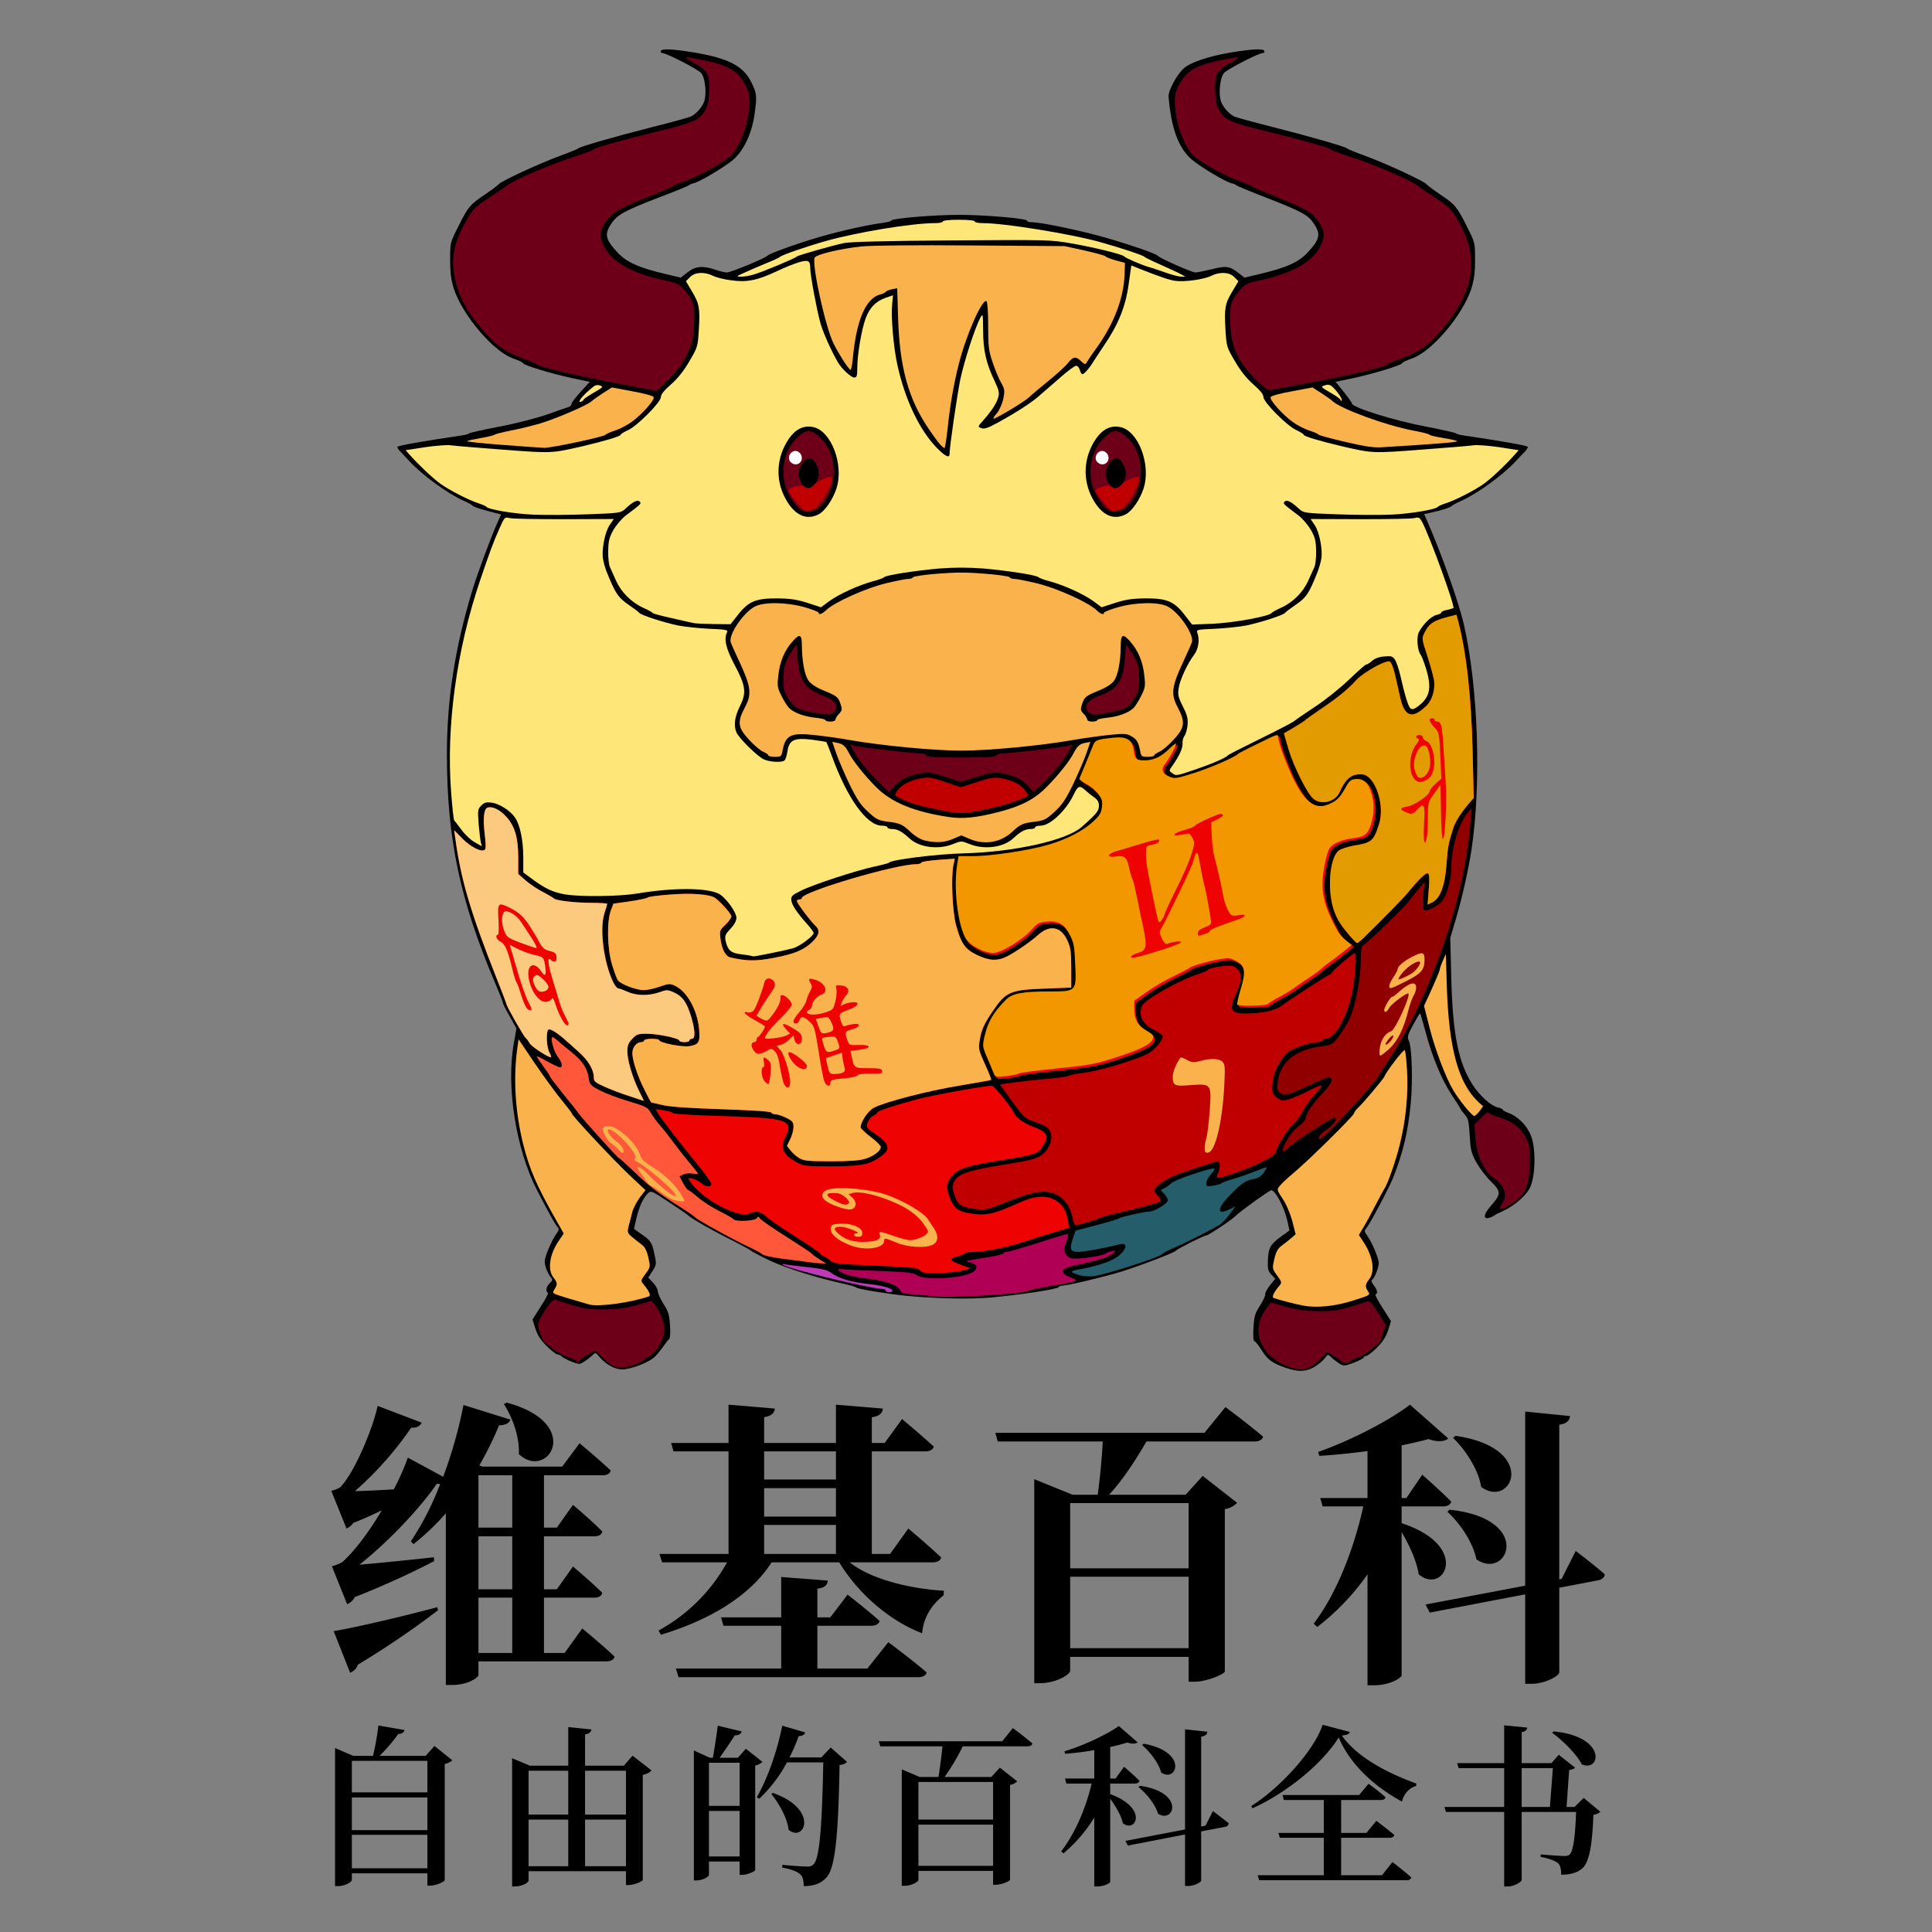 <?xml version="1.0" encoding="UTF-8" standalone="no"?>
<svg
   xmlns:dc="http://purl.org/dc/elements/1.1/"
   xmlns:cc="http://creativecommons.org/ns#"
   xmlns:rdf="http://www.w3.org/1999/02/22-rdf-syntax-ns#"
   xmlns:svg="http://www.w3.org/2000/svg"
   xmlns="http://www.w3.org/2000/svg"
   xmlns:sodipodi="http://sodipodi.sourceforge.net/DTD/sodipodi-0.dtd"
   xmlns:inkscape="http://www.inkscape.org/namespaces/inkscape"
   width="1000"
   height="1000"
   viewBox="0 0 1000 1000"
   version="1.1"
   id="svg146"
   sodipodi:docname="Wikipedia-logo-v2-zh-WikiOx_2021-TC.svg"
   inkscape:version="1.0.1 (3bc2e813f5, 2020-09-07)">
    <rect x="0" y="0" width="1000" height="1000" fill="#808080" stroke="none"/>
    <style id="style2-0">.cls-1{fill:#6d0018;}.cls-2{fill:#fab34c;}.cls-3{fill:#f89500;}.cls-4{fill:#fee678;}.cls-5{fill:#c00000;}.cls-6{fill:#ee0202;}.cls-7{fill:#00584e;}.cls-8{fill:#b00055;}.cls-9{fill:#fbca7f;}.cls-10{fill:#ff573a;}.cls-11{fill:#bd3bb9;}.cls-12{fill:#33061f;}.cls-13{fill:#bbfff8;}.cls-14{fill:#ff9d00;}</style>
  <sodipodi:namedview
     pagecolor="#ffffff"
     bordercolor="#666666"
     borderopacity="1"
     objecttolerance="10"
     gridtolerance="10"
     guidetolerance="10"
     inkscape:pageopacity="0"
     inkscape:pageshadow="2"
     inkscape:window-width="1920"
     inkscape:window-height="1001"
     id="namedview148"
     showgrid="false"
     inkscape:zoom="1.522"
     inkscape:cx="513.5655"
     inkscape:cy="538.08561"
     inkscape:window-x="-9"
     inkscape:window-y="-9"
     inkscape:window-maximized="1"
     inkscape:current-layer="svg146"
     inkscape:document-rotation="0" />
  <style
     type="text/css"
     id="style2">
	.st0{display:none;fill:none;stroke:#424242;stroke-width:7;stroke-miterlimit:10;}
	.st1{fill:#DD5810;}
	.st2{clip-path:url(#SVGID_2_);}
	.st3{fill:#231817;}
	.st4{fill:#CFB847;}
	.st5{fill:#FFF176;}
	.st6{fill:#FFFFFF;}
	.st7{display:none;fill:#FFF176;}
</style>
  <g
     id="g279"
     transform="matrix(0.684,0,0,0.684,157.961,25.554)">
    <g
       id="layer101"
       fill="#000000"
       stroke="none"
       transform="matrix(0.1,0,0,0.1,789.565,-174.187)" />
    <g
       id="g1511">
      <path
         id="path172"
         style="fill:#000000;stroke:none;stroke-width:0.127"
         d="m 272.905,0.019 c -2.327,0.09 -3.562,0.512 -3.799,1.272 -0.38,0.76 0.253,1.52 1.267,1.52 3.042,0 26.74,12.167 29.274,15.081 2.661,3.042 4.054,12.799 2.787,19.77 -0.887,4.689 -5.575,10.52 -10.391,13.054 -1.394,0.76 -14.321,4.308 -28.514,7.856 -27.501,6.97 -55.889,15.081 -56.903,16.349 -0.38,0.507 -6.59,3.042 -13.94,5.703 -15.208,5.576 -44.356,19.01 -46.257,21.418 -0.634,0.887 -5.45,4.435 -10.52,7.856 -11.152,7.477 -12.673,9.252 -20.277,24.586 -5.956,11.786 -5.955,12.039 -5.955,24.713 0,9.758 0.633,14.953 2.787,21.797 6.337,19.897 30.164,48.032 45.118,52.974 3.929,1.394 7.223,2.914 7.223,3.421 0,1.521 21.418,7.984 37.259,11.406 l 13.307,2.79 -6.844,7.475 c -3.802,4.182 -6.97,8.239 -6.97,9.126 0,1.014 -1.013,2.028 -2.153,2.408 -1.267,0.38 -8.746,3.041 -16.73,5.829 -8.111,2.788 -23.952,6.842 -36.118,9.124 -11.913,2.281 -21.924,4.563 -22.304,4.943 -0.38,0.507 -2.915,1.268 -5.703,1.648 -30.035,4.436 -48.791,7.729 -48.791,8.742 0,0.634 0.761,1.902 1.649,2.79 0.76,0.887 4.181,4.435 7.349,7.856 10.138,10.899 29.275,24.84 41.695,30.289 3.168,1.394 6.083,3.042 6.463,3.676 0.507,0.634 5.45,2.281 11.153,3.802 l 10.138,2.661 -2.79,6.337 c -4.309,9.378 -15.334,39.033 -19.01,51.326 -13.053,43.088 -19.263,82.882 -19.136,124.196 0,63.872 10.012,110.637 36.752,173.369 3.042,7.097 5.577,13.559 5.577,14.319 0,0.634 2.281,5.322 5.195,10.265 l 5.069,9.126 -1.901,10.898 c -6.083,32.57 1.522,80.474 17.49,111.523 8.871,17.109 13.813,26.107 15.46,27.755 1.394,1.521 1.268,2.407 -0.886,5.322 -3.675,5.196 -8.745,17.236 -8.745,20.784 0,3.422 2.153,9.124 4.688,12.166 1.394,1.647 1.268,2.408 -0.886,4.309 -2.661,2.408 -3.421,6.462 -1.394,7.223 0.634,0.253 -1.776,4.818 -5.324,10.267 l -6.337,10.01 2.156,6.844 c 1.647,5.069 3.928,8.618 8.49,13.181 3.548,3.548 7.224,6.337 8.111,6.337 0.887,0 2.534,0.761 3.421,1.648 0.887,0.887 4.309,2.661 7.478,3.928 5.703,2.154 6.083,2.155 9.505,-0.126 2.028,-1.267 4.69,-3.423 6.084,-4.691 2.408,-2.408 2.408,-2.406 5.703,1.522 4.689,5.449 11.404,9.124 16.854,9.124 6.717,0 20.659,-5.449 24.841,-9.631 2.028,-2.028 4.941,-5.703 6.589,-8.111 1.647,-2.408 3.549,-4.815 4.183,-5.195 0.76,-0.507 1.014,-5.197 0.634,-10.393 -0.507,-8.111 -1.268,-10.518 -4.817,-16.094 -2.408,-3.675 -4.309,-7.984 -4.436,-9.631 0,-1.647 -1.648,-4.563 -3.676,-6.718 l -3.547,-3.676 3.168,-4.941 c 3.042,-4.816 3.167,-5.325 1.52,-12.802 -1.774,-8.871 -2.788,-10.391 -10.265,-15.46 l -5.195,-3.676 1.772,-7.856 c 2.028,-8.871 5.323,-15.968 8.871,-19.136 2.281,-2.154 2.916,-1.775 15.589,6.589 7.35,4.816 14.194,9.506 15.208,10.52 2.408,2.281 18.629,11.532 34.217,19.262 6.59,3.422 12.293,6.463 12.673,6.97 0.38,0.507 6.59,3.803 13.94,7.351 12.293,5.956 36.245,13.432 57.663,18.121 4.182,0.887 7.857,2.028 8.238,2.535 0.76,1.014 21.798,4.563 37.386,6.21 21.418,2.154 47.904,2.788 63.999,1.394 22.178,-2.028 51.2,-6.336 51.707,-7.856 0.253,-0.634 1.52,-1.141 2.661,-1.141 3.802,0 28.894,-5.956 43.215,-10.138 14.067,-4.309 42.075,-14.828 43.089,-16.475 0.887,-1.267 21.164,-11.406 22.812,-11.406 1.647,0 19.262,-11.787 22.43,-14.955 3.168,-3.295 25.475,-19.262 26.742,-19.262 3.042,0 9.631,12.294 12.039,22.559 l 1.772,7.856 -6.082,4.436 c -8.238,5.83 -9.884,8.743 -10.265,17.995 -0.253,6.717 0.127,8.366 2.661,11.027 l 2.913,3.168 -4.054,4.943 c -2.154,2.788 -3.803,5.828 -3.549,6.841 0.253,0.887 -1.52,4.691 -3.928,8.492 -3.802,5.83 -4.436,7.983 -4.943,16.727 -0.38,5.449 -0.127,10.012 0.507,10.012 0.634,0 3.169,3.042 5.577,6.844 4.689,7.477 7.858,9.758 18.124,13.433 9.378,3.295 15.46,3.168 21.923,-0.634 2.915,-1.774 6.463,-4.689 7.73,-6.463 2.408,-3.295 2.535,-3.296 4.943,-0.889 1.267,1.267 4.057,3.423 5.958,4.691 3.548,2.154 3.927,2.154 11.151,-0.507 4.055,-1.647 7.478,-3.295 7.478,-3.928 0,-0.634 0.761,-1.141 1.775,-1.141 1.014,0 4.689,-2.788 8.238,-6.337 4.562,-4.562 6.842,-8.111 8.49,-13.181 l 2.156,-6.844 -6.337,-10.01 c -3.549,-5.449 -5.958,-10.014 -5.324,-10.267 1.901,-0.76 1.268,-3.548 -1.394,-6.97 -1.648,-2.028 -2.028,-3.547 -1.267,-4.054 1.901,-1.141 5.069,-9.251 5.069,-12.799 0,-3.422 -5.07,-15.462 -8.745,-20.658 -2.154,-2.915 -2.28,-3.801 -0.886,-5.322 2.408,-2.408 17.614,-31.176 20.529,-38.527 7.604,-19.39 11.279,-34.851 13.307,-56.395 1.647,-16.602 0.888,-42.074 -1.394,-47.143 -1.394,-2.915 -1.014,-4.31 3.295,-12.294 2.661,-4.942 4.942,-8.743 5.195,-8.49 0.253,0.253 2.155,6.716 4.183,14.193 4.942,18.756 12.166,35.992 19.643,47.398 3.548,5.196 6.591,10.138 6.844,10.772 0.253,0.76 1.774,2.661 3.295,4.436 2.408,2.661 2.916,5.068 3.549,15.46 0.634,10.772 1.139,13.307 4.814,20.151 2.408,4.309 7.352,10.899 11.027,14.574 8.111,7.984 8.11,9.633 0.127,18.757 -5.576,6.337 -6.084,10.519 -0.889,8.871 1.648,-0.507 3.169,-1.268 3.549,-1.648 0.38,-0.507 3.168,-1.9 6.337,-3.295 8.364,-3.675 17.361,-11.407 20.529,-17.49 4.182,-8.238 4.817,-29.273 1.015,-39.158 -2.915,-7.984 -9.884,-15.081 -17.361,-17.742 -2.281,-0.887 -4.183,-1.901 -4.183,-2.408 0,-0.507 -1.774,-1.395 -3.928,-1.775 -4.942,-1.141 -13.688,-8.998 -18.757,-16.982 -10.899,-16.855 -15.079,-38.018 -16.22,-80.727 l -0.762,-30.542 3.931,-13.181 c 5.069,-17.109 9.758,-37.893 12.166,-53.734 7.477,-49.678 5.069,-122.295 -5.703,-169.819 -3.929,-17.235 -16.983,-53.86 -28.136,-79.333 l -2.027,-4.562 9.505,-2.156 c 5.196,-1.267 10.14,-2.915 11.027,-3.802 0.76,-0.76 4.054,-2.534 7.223,-3.928 12.42,-5.576 31.556,-19.39 41.695,-30.289 3.168,-3.422 6.591,-6.969 7.478,-7.856 0.76,-0.887 1.52,-2.156 1.52,-2.79 0,-1.014 -18.756,-4.307 -48.791,-8.742 -2.788,-0.38 -5.323,-1.142 -5.703,-1.648 -0.38,-0.38 -10.265,-2.662 -22.178,-4.943 -24.839,-4.689 -56.395,-14.575 -56.395,-17.616 0,-0.507 -2.789,-4.434 -6.21,-8.742 l -6.21,-7.604 13.307,-2.79 c 15.715,-3.422 37.133,-9.885 37.133,-11.406 0,-0.507 3.294,-2.027 7.223,-3.421 14.954,-4.942 38.782,-33.078 45.118,-52.974 2.154,-6.843 2.787,-12.038 2.787,-21.797 0,-12.673 8.9e-4,-12.927 -5.955,-24.713 -7.604,-15.334 -9.124,-17.109 -20.277,-24.586 -5.069,-3.422 -9.759,-6.969 -10.52,-7.856 -1.901,-2.408 -31.049,-15.842 -46.257,-21.418 -7.351,-2.661 -13.56,-5.196 -13.94,-5.703 -1.014,-1.267 -29.402,-9.379 -56.903,-16.349 -14.194,-3.548 -27.121,-7.096 -28.514,-7.856 -4.816,-2.535 -9.504,-8.365 -10.391,-13.054 -1.267,-6.97 0.125,-16.728 2.787,-19.77 2.535,-2.915 26.233,-15.081 29.274,-15.081 1.014,0 1.647,-0.759 1.267,-1.52 -0.634,-2.028 -8.363,-1.649 -24.965,1.012 -16.855,2.788 -30.923,7.477 -35.992,12.039 -5.196,4.562 -11.912,16.982 -11.532,21.418 2.028,24.332 7.604,39.159 17.742,47.777 6.59,5.576 25.093,16.602 29.782,17.742 1.774,0.38 3.422,1.142 3.802,1.648 0.38,0.38 10.645,4.69 22.812,9.379 26.867,10.519 31.557,13.053 35.866,19.643 5.323,7.984 4.434,11.786 -4.564,21.544 -6.97,7.604 -16.348,11.785 -36.878,16.601 l -11.151,2.661 -4.69,-3.676 c -6.463,-5.069 -9.252,-5.449 -20.151,-2.661 -5.196,1.267 -10.771,2.408 -12.292,2.408 -2.788,0 -27.247,-10.899 -28.514,-12.673 -1.141,-1.774 -29.528,-11.153 -46.89,-15.715 -19.01,-4.943 -42.454,-9.631 -48.284,-9.631 -2.028,0 -3.676,-0.507 -3.676,-1.141 0,-1.647 -31.683,-4.436 -51.326,-4.436 -18.756,0 -51.326,2.662 -51.326,4.309 0,0.507 -3.041,1.268 -6.589,1.775 -11.659,1.521 -31.557,5.955 -47.272,10.517 -16.475,4.689 -38.907,12.801 -39.92,14.322 -1.141,1.647 -27.753,12.673 -30.668,12.673 -1.647,0 -5.45,-0.887 -8.619,-2.027 -9.505,-3.295 -15.333,-2.788 -21.163,1.901 l -5.198,4.054 -11.151,-2.661 c -20.53,-4.816 -29.908,-8.997 -36.878,-16.601 -9.125,-9.885 -9.886,-13.688 -4.309,-21.925 4.562,-6.59 10.391,-9.757 36.878,-19.896 11.533,-4.309 21.164,-8.365 21.544,-8.745 0.38,-0.507 2.028,-1.268 3.802,-1.648 4.689,-1.141 23.192,-12.166 29.782,-17.742 7.857,-6.717 14.066,-19.769 16.094,-33.836 2.028,-14.701 1.902,-15.968 -2.28,-24.713 C 331.584,12.569 320.431,6.739 294.071,2.303 283.695,0.64 276.784,-0.131 272.905,0.019 Z"
         sodipodi:nodetypes="scscccccccccsccscccscccccsccccccccccsccccccsccccccsssccccssscccccccccccccccsccscccsccscsccccccccccsccccsccssscccsccsccccccsccccccccccccccsccccccccccscccscccscccsccscccccccccsccccccccccccccsccsssscccscccccccccccccs" />
      <g
         id="layer105"
         fill="#255d6b"
         stroke="none"
         transform="matrix(0.127,0,0,0.127,53.282,-9.483)">
        <path
           d="m 4188,7377 c -55,-18 -53,-23 16,-35 116,-22 195,-51 233,-87 43,-40 40,-72 -5,-60 -77,20 -212,45 -245,45 -47,0 -54,-15 -33,-78 l 17,-49 127,-33 c 70,-19 129,-36 132,-40 7,-8 149,-40 178,-40 32,0 112,-48 112,-68 0,-9 -9,-26 -21,-38 l -21,-22 24,-13 c 12,-6 31,-20 40,-29 19,-20 245,-96 255,-86 4,3 -6,19 -20,34 -15,16 -27,38 -27,51 0,21 3,22 43,16 23,-4 44,-10 47,-14 3,-4 34,-16 70,-26 36,-10 95,-31 133,-46 37,-16 67,-25 67,-22 0,2 -9,18 -21,34 -14,20 -32,31 -59,35 -45,7 -75,28 -147,104 -73,77 -69,114 9,74 l 31,-16 -33,46 c -18,25 -45,53 -59,63 -37,24 -206,110 -275,139 -32,14 -65,31 -72,39 -21,20 -353,126 -409,130 -27,2 -67,-1 -87,-8 z"
           id="path565" />
      </g>
      <g
         id="layer102"
         fill="#6d0018"
         stroke="none"
         transform="matrix(0.127,0,0,0.127,53.282,-9.483)">
        <path
           d="m 5427,7919 c -26,-10 -57,-28 -69,-39 -12,-11 -24,-20 -28,-20 -3,0 -20,-22 -38,-49 -50,-77 -40,-165 26,-248 l 17,-22 90,26 c 69,19 114,25 195,26 103,0 130,-5 291,-59 12,-4 29,15 63,69 l 46,75 -21,56 c -11,31 -23,56 -27,56 -4,0 -21,13 -39,30 -17,16 -51,37 -75,47 -24,9 -45,20 -48,23 -13,17 -41,18 -57,1 -10,-10 -33,-26 -51,-37 l -32,-18 -42,43 c -65,67 -113,76 -201,40 z"
           id="path506" />
        <path
           d="m 1415,7920 c -11,-5 -38,-27 -60,-50 -22,-22 -43,-40 -47,-40 -12,0 -92,51 -100,64 -5,7 -8,7 -8,1 0,-6 -25,-19 -56,-30 -31,-10 -73,-34 -93,-52 -20,-18 -39,-33 -43,-33 -8,0 -39,-79 -40,-105 -2,-32 82,-158 101,-151 160,54 188,59 291,59 81,-1 126,-7 195,-26 l 90,-26 17,22 c 35,43 58,104 58,151 0,56 -44,133 -94,161 -17,10 -33,21 -36,25 -3,3 -24,14 -48,23 -46,18 -95,21 -127,7 z"
           id="path508" />
        <path
           d="m 6700,6978 c 0,-7 7,-22 15,-32 32,-43 9,-105 -55,-148 -55,-37 -101,-139 -107,-238 l -6,-79 42,-42 c 22,-23 41,-37 41,-31 0,6 24,17 53,26 89,26 145,68 174,132 23,51 25,65 21,157 -6,143 -36,194 -145,251 -25,12 -33,13 -33,4 z"
           id="path510" />
        <path
           d="m 2989,4432 c -68,-69 -110,-122 -143,-181 l -19,-34 24,7 c 30,8 353,46 396,46 17,0 33,5 35,12 3,9 59,12 208,12 149,0 205,-3 208,-12 2,-7 18,-12 35,-12 43,0 366,-38 396,-46 l 24,-7 -19,34 c -33,60 -100,142 -158,197 l -57,52 -29,-34 c -36,-41 -81,-63 -154,-77 -50,-9 -65,-7 -152,20 l -97,30 -93,-30 c -84,-27 -98,-29 -149,-20 -74,14 -118,36 -155,77 -16,19 -31,34 -32,33 -2,0 -33,-30 -69,-67 z"
           id="path512" />
        <path
           d="m 2604,4025 c -91,-16 -109,-27 -145,-83 -25,-39 -29,-56 -29,-114 0,-73 11,-110 52,-170 l 26,-38 7,83 c 11,137 43,184 155,224 67,25 93,62 64,94 -20,22 -32,22 -130,4 z"
           id="path514" />
        <path
           d="m 4246,4021 c -29,-32 -3,-69 64,-94 112,-40 144,-87 155,-224 l 7,-83 26,38 c 41,60 52,97 52,170 0,58 -4,75 -29,114 -36,57 -53,66 -150,84 -100,18 -105,17 -125,-5 z"
           id="path516" />
        <path
           d="m 2535,2819 c -28,-14 -81,-95 -94,-144 -28,-103 -3,-213 64,-280 59,-60 89,-61 149,-2 72,70 96,193 58,303 -37,107 -108,156 -177,123 z m 84,-155 c 13,-16 21,-41 21,-64 0,-40 -31,-90 -56,-90 -27,0 -63,52 -64,91 0,42 32,89 60,89 10,0 28,-12 39,-26 z"
           id="path518" />
        <path
           d="m 4365,2819 c -28,-14 -81,-95 -94,-144 -28,-103 -3,-213 64,-280 59,-60 89,-61 149,-2 72,70 96,193 58,303 -37,107 -108,156 -177,123 z m 84,-155 c 13,-16 21,-41 21,-64 0,-40 -31,-90 -56,-90 -27,0 -63,52 -64,91 0,42 32,89 60,89 10,0 28,-12 39,-26 z"
           id="path520" />
        <path
           d="m 1435,2064 c -251,-48 -465,-99 -474,-112 -3,-4 -35,-18 -71,-31 -103,-37 -156,-70 -217,-136 -110,-118 -166,-210 -194,-318 -33,-123 -19,-223 46,-344 52,-96 58,-103 152,-165 49,-32 94,-63 101,-69 42,-35 249,-124 432,-184 47,-15 87,-31 90,-35 7,-9 161,-53 353,-100 232,-56 272,-72 304,-122 22,-33 27,-54 30,-121 5,-102 -9,-129 -93,-174 -69,-38 -61,-39 65,-13 130,27 188,57 230,122 40,62 46,99 32,203 -12,87 -61,203 -103,242 -42,40 -183,119 -264,148 -43,16 -81,31 -84,35 -3,4 -74,35 -159,69 -168,66 -209,92 -246,152 -33,52 -32,92 6,154 51,84 167,146 347,185 80,17 90,22 125,62 52,60 61,94 54,209 -5,97 -14,125 -69,223 -19,35 -146,167 -158,165 -3,0 -108,-21 -235,-45 z"
           id="path522" />
        <path
           d="m 5249,2046 c -107,-104 -149,-191 -156,-325 -7,-115 2,-149 54,-209 35,-40 45,-45 125,-62 180,-39 296,-101 347,-185 38,-62 39,-102 6,-154 -37,-60 -78,-86 -246,-152 -85,-34 -156,-65 -159,-69 -3,-4 -41,-19 -84,-35 -81,-29 -222,-108 -264,-148 -42,-39 -91,-155 -103,-242 -14,-104 -8,-141 32,-203 42,-65 100,-95 230,-122 126,-26 134,-25 65,13 -84,45 -98,72 -93,174 3,67 8,88 30,121 32,50 72,66 304,122 192,47 346,91 353,100 3,4 43,20 90,35 183,60 390,149 432,184 7,6 52,37 101,69 94,62 100,69 152,165 118,219 72,425 -148,662 -61,66 -114,99 -217,136 -36,13 -68,27 -71,31 -9,14 -218,63 -454,107 -121,23 -229,43 -241,46 -15,3 -38,-13 -85,-59 z"
           id="path524" />
      </g>
      <g
         id="layer103"
         fill="#910000"
         stroke="none"
         transform="matrix(0.127,0,0,0.127,53.282,-9.483)">
        <path
           d="m 5410,6615 c 18,-48 61,-105 94,-127 22,-14 37,-34 40,-52 7,-33 39,-78 109,-153 48,-51 57,-83 24,-83 -8,0 -61,22 -118,49 -127,59 -142,63 -169,44 -19,-14 -21,-21 -15,-66 17,-123 108,-194 272,-214 49,-5 56,-10 92,-57 22,-29 51,-76 65,-106 34,-76 66,-241 66,-344 0,-63 4,-87 14,-93 29,-16 249,-229 277,-268 16,-22 42,-55 59,-74 l 30,-35 -7,81 c -4,54 -2,82 5,87 14,8 81,-25 103,-50 33,-38 59,-131 59,-212 0,-109 44,-255 96,-317 l 25,-30 -6,75 c -27,332 -123,686 -287,1055 -57,129 -158,313 -214,392 -24,34 -44,65 -44,69 0,12 -137,169 -250,286 -84,87 -109,108 -110,92 0,-15 16,-32 50,-55 44,-30 67,-69 41,-69 -15,0 -243,150 -269,176 -30,31 -44,31 -32,-1 z"
           id="path527" />
      </g>
      <g
         id="layer104"
         fill="#c00000"
         stroke="none"
         transform="matrix(0.127,0,0,0.127,53.282,-9.483)">
        <path
           d="m 4154,7043 c -17,-93 -74,-153 -154,-161 -55,-5 -120,12 -264,70 -88,35 -108,39 -151,34 -94,-12 -112,-22 -132,-74 -10,-26 -17,-54 -15,-62 13,-70 61,-90 307,-130 162,-26 196,-35 228,-61 37,-28 60,-81 52,-118 -8,-38 -22,-49 -98,-76 -65,-24 -60,-19 -166,-166 l -41,-57 77,-11 c 42,-6 133,-16 202,-22 69,-6 128,-14 131,-18 3,-4 46,-13 95,-19 94,-12 312,-78 380,-115 38,-21 85,-77 85,-102 0,-7 -24,-24 -53,-39 -67,-33 -93,-83 -71,-141 14,-37 223,-155 337,-191 31,-10 57,-21 57,-25 0,-11 117,-30 144,-23 14,3 32,17 41,31 19,29 14,61 -21,142 -44,99 -28,116 105,109 80,-5 142,-22 173,-47 32,-26 271,-181 278,-181 5,0 15,-8 22,-19 14,-20 123,-111 132,-111 13,0 4,141 -14,230 -31,153 -105,280 -161,280 -11,0 -19,5 -19,10 0,6 -13,10 -28,10 -35,0 -132,31 -166,53 -41,27 -86,102 -97,163 -13,70 -7,97 27,119 23,15 32,16 68,5 23,-7 67,-26 99,-42 110,-55 115,-54 58,8 -29,31 -63,79 -77,107 -14,27 -39,61 -55,74 -31,26 -95,128 -105,167 -4,18 -29,34 -102,69 -95,45 -239,93 -249,84 -2,-3 0,-14 6,-25 13,-24 15,-72 3,-72 -19,0 -240,74 -282,94 -50,24 -100,64 -100,80 0,5 10,20 22,33 15,16 18,27 12,33 -6,6 -89,29 -185,52 -96,22 -176,43 -179,47 -5,7 -121,41 -139,41 -6,0 -13,-17 -17,-37 z"
           id="path530" />
        <path
           d="m 3354,4606 c -126,-27 -173,-41 -227,-68 -36,-18 -37,-19 -21,-43 24,-36 74,-64 139,-76 52,-9 64,-8 149,21 l 93,31 97,-31 c 88,-28 101,-30 152,-21 64,12 114,40 138,77 l 17,25 -55,25 c -58,26 -232,69 -319,78 -35,4 -88,-2 -163,-18 z"
           id="path532" />
        <path
           d="m 2554,2822 c -23,-15 -94,-104 -94,-117 0,-19 78,-41 93,-26 18,18 44,12 64,-13 17,-22 91,-52 101,-41 10,9 -32,106 -58,137 -17,18 -30,36 -30,39 0,4 -8,9 -17,12 -10,2 -25,7 -33,11 -8,3 -20,2 -26,-2 z"
           id="path534" />
        <path
           d="m 4384,2822 c -23,-15 -94,-104 -94,-117 0,-19 78,-41 93,-26 18,18 44,12 64,-13 17,-22 91,-52 101,-41 10,9 -32,106 -58,137 -17,18 -30,36 -30,39 0,4 -8,9 -17,12 -10,2 -25,7 -33,11 -8,3 -20,2 -26,-2 z"
           id="path536" />
      </g>
      <g
         id="layer106"
         fill="#ee0202"
         stroke="none"
         transform="matrix(0.127,0,0,0.127,53.282,-9.483)">
        <path
           d="m 3255,7359 c -11,-7 -22,-16 -25,-20 -3,-4 -116,-12 -252,-17 -228,-10 -249,-12 -269,-31 -13,-11 -31,-23 -41,-27 -10,-3 -18,-9 -18,-13 0,-5 -66,-50 -147,-101 -82,-52 -161,-106 -177,-122 -32,-30 -60,-35 -101,-16 -57,26 -247,-68 -328,-162 -20,-24 -35,-45 -32,-48 8,-8 51,8 75,28 27,24 60,26 60,4 0,-8 -35,-57 -77,-109 -108,-131 -225,-283 -241,-312 l -13,-24 48,7 c 26,4 51,11 54,16 4,6 126,14 285,18 402,12 438,24 385,127 -33,64 -13,106 74,152 35,19 56,21 195,21 180,-1 228,-9 292,-53 70,-47 65,-78 -25,-140 -54,-37 -55,-39 -45,-68 6,-17 21,-35 34,-41 13,-6 24,-15 24,-19 0,-9 87,-38 235,-78 93,-25 402,-81 448,-81 12,0 111,121 127,156 17,35 54,63 118,88 87,34 97,53 58,114 -30,48 -37,51 -256,87 -185,30 -241,47 -279,85 -41,42 -45,79 -16,146 28,64 53,78 155,89 67,7 122,-8 245,-64 99,-46 168,-52 226,-19 41,23 65,61 75,124 l 6,40 -109,33 c -59,18 -139,43 -178,56 -87,29 -221,55 -286,55 -27,0 -49,4 -49,8 0,5 -18,12 -41,18 -22,5 -41,14 -41,19 0,6 26,20 58,31 l 59,22 -40,11 c -62,18 -226,24 -250,10 z"
           id="path568" />
        <path
           d="m 2524,6681 c -17,-10 -40,-31 -52,-46 l -21,-27 19,-39 c 11,-21 20,-54 20,-73 0,-30 -5,-36 -43,-55 -24,-12 -53,-21 -64,-21 -12,0 -23,-5 -25,-10 -2,-7 -108,-14 -288,-20 -190,-6 -308,-14 -355,-24 -38,-9 -71,-16 -72,-16 -2,0 -19,-32 -39,-72 -43,-85 -74,-179 -74,-223 0,-34 25,-65 53,-65 9,0 17,-4 17,-10 0,-5 20,-10 45,-10 25,0 45,4 45,8 0,16 137,43 179,36 56,-9 65,-23 59,-97 -10,-117 -71,-228 -144,-263 -29,-14 -37,-13 -90,5 -32,12 -75,21 -96,21 -45,0 -137,-35 -154,-58 -7,-9 -23,-53 -36,-97 -28,-96 -31,-255 -6,-320 l 15,-40 99,-14 c 54,-8 101,-18 104,-22 3,-5 62,-13 130,-18 132,-11 248,-2 276,22 40,32 94,94 94,108 0,8 -16,31 -36,50 -34,32 -35,36 -29,83 8,63 30,104 58,111 101,23 150,23 255,4 128,-24 184,-48 235,-97 42,-41 47,-70 15,-98 -26,-24 -108,-133 -108,-145 0,-5 7,-9 15,-9 8,0 15,-4 15,-9 0,-36 558,-201 679,-201 16,0 31,-4 33,-10 2,-5 47,-12 101,-16 l 98,-7 -8,39 c -15,73 -6,273 15,354 30,112 54,147 126,181 73,35 122,37 179,8 52,-27 141,-88 185,-128 69,-62 135,-50 173,31 20,44 24,66 24,167 v 116 l -155,6 c -206,7 -234,19 -309,129 -56,82 -71,115 -81,177 -9,52 -7,60 31,145 23,49 39,91 37,93 -2,2 -87,17 -188,34 -184,30 -442,96 -511,132 -34,17 -79,84 -79,117 0,6 27,32 60,57 33,25 60,52 60,59 0,24 -41,55 -92,71 -37,11 -96,15 -207,15 -135,0 -160,-3 -187,-19 z"
           id="path570" />
        <path
           d="m 1510,6311 c -47,-15 -113,-40 -147,-56 -56,-25 -63,-31 -63,-57 0,-43 -33,-99 -87,-147 -26,-24 -61,-55 -78,-70 -49,-44 -94,-73 -105,-66 -15,10 -12,102 5,135 9,17 13,30 9,30 -18,0 -116,-64 -126,-83 -6,-12 -17,-26 -24,-32 -12,-10 -114,-189 -114,-201 0,-3 -25,-69 -56,-147 C 567,5221 508,5022 475,4776 l -7,-49 49,50 c 50,51 116,84 134,66 7,-7 6,-40 -1,-94 -11,-91 -5,-148 16,-156 27,-10 70,9 109,50 54,57 75,126 75,249 v 96 l 47,41 c 26,22 72,53 103,68 30,16 58,32 61,36 9,13 126,27 227,27 50,0 92,3 92,6 0,3 -7,28 -16,55 -31,92 -5,294 52,412 10,20 23,37 30,37 6,0 31,9 55,20 54,24 126,25 189,3 45,-16 50,-16 88,1 51,23 75,57 101,140 25,82 28,136 6,136 -8,0 -15,5 -15,10 0,6 -13,10 -30,10 -16,0 -30,-4 -30,-9 0,-14 -130,-41 -195,-41 -51,0 -60,3 -86,31 -23,24 -29,40 -29,74 0,53 32,160 71,238 16,31 28,57 27,57 -2,-1 -41,-13 -88,-29 z"
           id="path572" />
        <path
           d="m 3691,6189 c -5,-13 -23,-55 -39,-93 -29,-67 -29,-70 -16,-128 20,-87 52,-142 127,-218 37,-38 98,-50 257,-50 167,0 165,2 157,-168 -4,-102 -8,-124 -32,-170 -34,-66 -69,-86 -139,-79 -44,4 -55,10 -86,45 -54,62 -184,142 -231,142 -58,0 -143,-46 -167,-89 -48,-87 -72,-308 -49,-442 l 8,-47 h 87 c 106,0 334,-34 448,-68 111,-32 207,-82 268,-138 40,-37 49,-52 53,-88 4,-36 0,-49 -24,-79 -15,-20 -47,-47 -71,-59 -23,-13 -41,-26 -40,-30 13,-30 60,-144 75,-182 19,-51 20,-51 125,-63 82,-9 115,10 124,72 8,56 15,63 67,63 52,0 97,-21 145,-68 23,-23 42,-37 42,-31 0,13 -47,99 -66,120 -26,29 -17,59 23,75 35,15 41,14 152,-21 102,-33 247,-96 261,-114 3,-3 58,-32 123,-63 114,-57 117,-57 117,-34 0,13 15,65 34,114 96,251 170,328 270,283 47,-21 64,-38 99,-101 20,-37 31,-46 57,-48 47,-5 77,20 95,80 19,65 19,120 0,185 -19,63 -37,79 -103,87 -73,9 -127,33 -147,62 -9,14 -23,64 -31,112 -25,139 -6,226 82,384 8,15 30,39 49,54 l 34,26 -52,42 c -29,23 -68,53 -87,66 -19,13 -39,30 -45,36 -5,6 -35,28 -65,48 -30,19 -73,49 -95,65 -22,16 -65,42 -95,57 -30,16 -58,34 -62,39 -8,11 -172,14 -183,4 -3,-4 6,-45 20,-91 33,-107 27,-142 -29,-171 -35,-18 -44,-19 -105,-8 -69,12 -162,40 -171,50 -3,3 -45,26 -95,50 -49,23 -123,66 -162,95 l -73,51 v 48 c 0,64 21,101 75,132 38,23 43,29 36,48 -12,33 -71,62 -221,111 -123,40 -155,46 -355,66 -121,12 -222,26 -225,30 -3,4 -35,11 -72,15 -65,7 -68,6 -77,-16 z"
           id="path574" />
        <path
           d="m 5785,5333 c -42,-51 -61,-86 -78,-138 -38,-124 -21,-307 33,-347 14,-10 54,-23 89,-29 106,-17 118,-27 150,-128 32,-100 -10,-254 -79,-291 -11,-6 -36,-8 -57,-4 -39,6 -70,39 -99,105 -26,57 -107,78 -155,40 -36,-28 -119,-193 -150,-298 l -27,-93 62,-36 c 33,-20 63,-39 66,-43 3,-4 41,-31 85,-61 102,-68 171,-124 218,-177 42,-46 175,-120 199,-111 9,4 22,34 32,77 9,39 23,103 32,142 26,110 70,125 151,49 38,-35 57,-97 50,-155 -4,-22 -21,-88 -40,-145 -34,-104 -34,-105 -17,-140 26,-52 52,-70 125,-90 l 65,-17 10,36 c 50,192 79,449 87,791 l 6,265 -36,42 c -46,55 -76,104 -88,145 -26,81 -31,109 -38,208 -9,126 -37,202 -83,226 l -30,15 7,-89 c 5,-64 4,-91 -4,-97 -12,-7 -50,29 -121,115 -31,37 -138,146 -255,261 -22,22 -43,39 -47,39 -4,0 -33,-30 -63,-67 z"
           id="path576" />
      </g>
      <g
         id="layer107"
         fill="#b00055"
         stroke="none"
         transform="matrix(0.127,0,0,0.127,53.282,-9.483)">
        <path
           d="m 3330,7505 c -14,-2 -64,-7 -112,-10 -71,-6 -87,-10 -91,-24 -7,-29 -85,-58 -182,-70 -103,-12 -153,-25 -180,-46 -18,-14 -14,-15 45,-10 36,2 139,7 230,10 127,5 169,10 182,22 36,32 259,24 330,-13 38,-20 37,-50 -3,-59 -17,-4 -29,-9 -27,-11 2,-2 52,-11 111,-20 59,-9 107,-20 107,-25 0,-5 9,-9 20,-9 11,0 97,-25 191,-55 94,-31 173,-54 175,-52 2,2 -3,25 -12,51 -15,43 -15,48 0,71 13,20 25,25 58,25 51,0 171,-20 178,-30 3,-4 18,-10 34,-14 24,-6 26,-5 15,7 -27,26 -61,39 -182,66 -104,23 -122,30 -122,46 0,14 13,24 44,36 24,9 40,19 34,22 -6,4 -70,17 -144,29 -74,13 -136,25 -139,29 -16,19 -474,46 -560,34 z"
           id="path579" />
      </g>
      <g
         id="layer108"
         fill="#e29b00"
         stroke="none"
         transform="matrix(0.127,0,0,0.127,53.282,-9.483)">
        <path
           d="m 5785,5333 c -42,-51 -61,-86 -78,-138 -38,-124 -21,-307 33,-347 14,-10 54,-23 89,-29 106,-17 118,-27 150,-128 32,-100 -10,-254 -79,-291 -11,-6 -36,-8 -57,-4 -39,6 -70,39 -99,105 -26,57 -107,78 -155,40 -36,-28 -119,-193 -150,-298 l -27,-93 62,-36 c 33,-20 63,-39 66,-43 3,-4 41,-31 85,-61 102,-68 171,-124 218,-177 42,-46 175,-120 199,-111 9,4 22,34 32,77 9,39 23,103 32,142 26,110 70,125 151,49 38,-35 57,-97 50,-155 -4,-22 -21,-88 -40,-145 -34,-104 -34,-105 -17,-140 26,-52 52,-70 125,-90 l 65,-17 10,36 c 50,192 79,449 87,791 l 6,265 -36,42 c -46,55 -76,104 -88,145 -26,81 -31,109 -38,208 -9,126 -37,202 -83,226 l -30,15 7,-89 c 5,-64 4,-91 -4,-97 -12,-7 -50,29 -121,115 -31,37 -138,146 -255,261 -22,22 -43,39 -47,39 -4,0 -33,-30 -63,-67 z m 479,-564 c 3,-17 6,-71 6,-120 0,-87 1,-90 38,-141 l 37,-52 3,162 c 1,89 6,162 11,162 14,0 24,-221 17,-339 -4,-59 -10,-158 -14,-221 -8,-119 -13,-140 -38,-140 -8,0 -14,-4 -14,-10 0,-5 -7,-10 -15,-10 -23,0 -18,21 14,55 28,29 29,34 35,167 l 6,138 -35,31 c -19,18 -35,38 -35,45 0,22 -91,84 -132,90 -44,8 -48,16 -13,32 36,17 45,15 71,-13 42,-46 48,-35 41,85 -5,105 3,146 17,79 z m 11,-351 c 19,-17 27,-36 32,-75 7,-63 -17,-139 -48,-148 -10,-4 -19,-13 -19,-21 0,-8 -9,-14 -20,-14 -22,0 -27,16 -8,22 8,3 6,13 -9,31 -61,77 -46,227 22,227 13,0 36,-10 50,-22 z"
           id="path582" />
        <path
           d="m 6213,4412 c -5,-4 -15,-22 -21,-41 -20,-57 24,-162 62,-148 24,9 39,97 24,141 -13,38 -44,61 -65,48 z"
           id="path584" />
      </g>
      <path
         d="m 521.046,774.855 c -0.634,-1.647 -2.915,-6.97 -4.942,-11.786 -3.675,-8.491 -3.675,-8.871 -2.028,-16.222 2.535,-11.026 6.59,-17.996 16.095,-27.627 4.689,-4.816 12.42,-6.337 32.57,-6.337 21.164,0 20.911,0.253 19.897,-21.291 -0.507,-12.927 -1.014,-15.715 -4.055,-21.544 -4.309,-8.364 -8.745,-10.899 -17.616,-10.012 -5.576,0.507 -6.97,1.267 -10.899,5.703 -6.844,7.857 -23.319,17.996 -29.275,17.996 -7.351,0 -18.123,-5.83 -21.164,-11.279 -6.083,-11.026 -9.125,-39.033 -6.21,-56.015 l 1.014,-5.956 h 11.026 c 13.434,0 42.328,-4.309 56.775,-8.618 14.067,-4.055 26.233,-10.392 33.964,-17.489 5.069,-4.689 6.21,-6.59 6.717,-11.152 0.507,-4.562 0,-6.21 -3.042,-10.012 -1.901,-2.535 -5.956,-5.956 -8.998,-7.477 -2.915,-1.647 -5.196,-3.295 -5.069,-3.802 1.647,-3.802 7.604,-18.249 9.505,-23.065 2.408,-6.463 2.535,-6.463 15.841,-7.984 10.392,-1.141 14.574,1.267 15.715,9.125 1.014,7.097 1.901,7.984 8.491,7.984 6.59,0 12.293,-2.661 18.376,-8.618 2.915,-2.915 5.323,-4.689 5.323,-3.929 0,1.647 -5.956,12.546 -8.364,15.208 -3.295,3.675 -2.154,7.477 2.915,9.505 4.436,1.901 5.196,1.774 19.263,-2.661 12.927,-4.182 31.303,-12.166 33.077,-14.447 0.38,-0.38 7.35,-4.055 15.588,-7.984 14.447,-7.224 14.828,-7.224 14.828,-4.309 0,1.647 1.901,8.238 4.309,14.447 12.166,31.809 21.544,41.568 34.217,35.865 5.956,-2.661 8.111,-4.816 12.546,-12.8 2.535,-4.689 3.929,-5.83 7.224,-6.083 5.956,-0.634 9.758,2.535 12.039,10.138 2.408,8.238 2.408,15.208 0,23.445 -2.408,7.984 -4.689,10.012 -13.053,11.026 -9.251,1.141 -16.095,4.182 -18.629,7.857 -1.141,1.774 -2.915,8.111 -3.929,14.194 -3.168,17.616 -0.761,28.641 10.392,48.665 1.014,1.901 3.802,4.943 6.21,6.843 l 4.309,3.295 -6.59,5.323 c -3.675,2.915 -8.618,6.717 -11.026,8.364 -2.408,1.648 -4.942,3.802 -5.703,4.562 -0.634,0.76 -4.436,3.548 -8.238,6.083 -3.802,2.408 -9.251,6.21 -12.039,8.238 -2.788,2.028 -8.238,5.323 -12.039,7.224 -3.802,2.028 -7.35,4.309 -7.857,4.943 -1.014,1.394 -21.798,1.774 -23.192,0.507 -0.38,-0.507 0.76,-5.703 2.535,-11.533 4.182,-13.56 3.422,-17.996 -3.675,-21.671 -4.436,-2.281 -5.576,-2.408 -13.307,-1.014 -8.744,1.521 -20.53,5.069 -21.671,6.337 -0.38,0.38 -5.703,3.295 -12.039,6.337 -6.21,2.915 -15.588,8.364 -20.531,12.039 l -9.251,6.463 v 6.083 c 0,8.111 2.661,12.8 9.505,16.728 4.816,2.915 5.449,3.675 4.562,6.083 -1.521,4.182 -8.998,7.857 -28.008,14.067 -15.588,5.069 -19.643,5.83 -44.989,8.364 -15.334,1.521 -28.134,3.295 -28.514,3.802 -0.38,0.507 -4.436,1.394 -9.125,1.901 -8.238,0.887 -8.618,0.76 -9.758,-2.028 z m 126.731,-93.274 c 8.238,-2.661 15.081,-5.323 15.081,-5.956 0,-1.141 -6.463,-0.38 -10.265,1.141 -1.521,0.507 -2.661,-0.507 -4.309,-3.929 -2.028,-4.436 -2.155,-5.069 -0.254,-8.111 1.141,-1.774 3.802,-6.843 5.956,-11.406 14.067,-28.895 17.616,-36.625 18.376,-40.174 0.507,-2.281 1.394,-4.436 1.901,-4.816 1.267,-0.76 1.394,-0.253 3.802,13.307 0.887,4.562 2.028,10.012 2.661,12.039 1.014,4.055 2.915,14.067 4.309,23.192 0.887,5.449 0.887,5.449 -4.309,7.477 -3.675,1.394 -5.196,2.788 -5.196,4.562 0,1.774 0.507,2.154 2.281,1.521 1.141,-0.507 3.168,-1.267 4.436,-1.521 1.141,-0.38 2.155,-1.141 2.155,-1.647 0,-1.141 7.731,-4.309 20.15,-8.364 7.731,-2.535 8.744,-4.942 1.394,-3.675 -4.562,0.76 -5.196,0.507 -7.35,-3.168 -1.394,-2.154 -3.168,-7.477 -3.929,-11.786 -1.521,-8.364 -4.436,-21.037 -6.717,-29.402 -0.76,-2.788 -1.647,-9.758 -1.901,-15.461 l -0.507,-10.519 4.436,-2.154 c 4.689,-2.154 5.956,-4.182 2.788,-4.182 -2.408,0 -19.01,7.604 -19.517,8.998 -0.253,0.634 -3.802,2.028 -7.984,3.168 -8.364,2.281 -10.392,5.196 -2.661,3.675 2.535,-0.507 5.196,-0.887 5.83,-1.014 0.634,-0.127 2.028,1.394 3.041,3.422 1.648,3.168 1.521,4.562 -0.507,11.406 -1.267,4.182 -5.069,13.433 -8.491,20.404 -3.422,6.97 -7.604,15.588 -9.251,19.01 -1.647,3.548 -3.042,6.843 -3.042,7.35 0,0.634 -1.014,2.408 -2.155,4.055 -2.281,2.915 -2.281,2.661 -5.703,-13.814 -5.196,-24.839 -6.083,-29.908 -6.083,-36.498 0,-5.83 0.127,-5.956 4.436,-6.843 4.436,-0.76 6.717,-2.535 5.196,-3.929 -0.38,-0.38 -6.337,1.014 -13.053,3.168 -6.843,2.028 -15.081,4.562 -18.376,5.449 -7.604,2.154 -8.364,5.323 -1.014,4.182 6.463,-1.014 8.364,0.507 10.012,8.491 0.76,3.548 1.901,7.35 2.535,8.491 0.634,1.141 2.281,8.111 3.802,15.461 1.394,7.35 3.168,15.841 3.929,19.01 3.675,17.235 3.295,19.517 -3.929,21.671 -5.83,1.774 -6.717,4.309 -1.014,3.168 2.154,-0.38 10.645,-2.915 19.01,-5.449 z"
         id="path587"
         style="fill:#f29700;stroke:none;stroke-width:0.127" />
      <g
         id="layer110"
         fill="#ff573a"
         stroke="none"
         transform="matrix(0.127,0,0,0.127,53.282,-9.483)">
        <path
           d="m 2565,7299 c -33,-4 -102,-14 -154,-20 -51,-7 -99,-18 -105,-24 -6,-6 -37,-23 -68,-38 -85,-38 -321,-168 -333,-182 -5,-7 -48,-36 -95,-66 -126,-79 -180,-120 -272,-209 -46,-44 -86,-80 -89,-80 -7,0 -230,-248 -244,-271 -5,-9 -45,-59 -88,-111 -42,-53 -77,-98 -77,-102 0,-4 -18,-31 -40,-61 -22,-30 -40,-57 -40,-60 0,-3 29,10 63,30 35,19 69,35 75,35 20,0 13,-30 -14,-65 -24,-32 -45,-115 -29,-115 4,0 19,11 33,24 15,13 52,44 82,68 63,50 92,95 100,153 5,37 9,42 65,72 33,17 110,47 172,65 104,31 114,36 132,68 11,19 39,58 64,86 24,28 61,76 82,105 22,30 61,79 87,110 26,31 48,59 48,62 0,3 -15,3 -34,0 -18,-3 -43,0 -54,6 l -21,11 21,40 c 12,22 25,40 29,40 4,0 31,20 60,45 29,25 87,62 128,82 42,21 79,42 83,48 11,16 128,11 139,-6 7,-12 10,-11 21,3 7,10 78,59 158,109 80,51 148,96 151,101 3,5 24,20 45,33 l 39,24 -30,-1 c -16,0 -57,-4 -90,-9 z"
           id="path590" />
      </g>
      <g
         id="layer111"
         fill="#bd3bb9"
         stroke="none"
         transform="matrix(0.127,0,0,0.127,53.282,-9.483)">
        <path
           d="m 3040,7470 c 0,-5 -11,-10 -24,-10 -64,0 -544,-116 -586,-142 -11,-7 -8,-8 10,-4 14,3 74,10 135,17 86,9 116,16 140,34 44,33 118,55 220,66 86,9 145,26 145,41 0,5 -9,8 -20,8 -11,0 -20,-4 -20,-10 z"
           id="path593" />
      </g>
      <g
         id="layer112"
         fill="#fab34c"
         stroke="none"
         transform="matrix(0.127,0,0,0.127,53.282,-9.483)">
        <path
           d="m 5528,7560 c -40,-7 -137,-32 -176,-45 -14,-5 -2,-32 31,-71 18,-22 18,-23 -11,-63 -30,-41 -30,-42 -17,-99 10,-42 21,-62 41,-77 15,-11 41,-31 57,-45 l 29,-25 -20,-79 c -13,-47 -35,-99 -57,-132 -35,-54 -36,-55 -17,-78 10,-13 46,-47 81,-76 87,-72 361,-342 361,-356 0,-6 12,-21 26,-35 30,-28 149,-169 155,-184 12,-31 114,-164 121,-157 4,4 11,59 14,122 8,139 -7,295 -43,440 -23,95 -74,240 -93,265 -4,6 -27,48 -51,95 -24,47 -56,106 -72,132 l -28,47 28,43 c 56,84 70,174 33,221 -24,30 -25,45 -6,73 14,20 12,22 -87,53 -110,35 -217,46 -299,31 z"
           id="path596" />
        <path
           d="m 1275,7554 c -11,-3 -66,-19 -123,-36 -102,-31 -102,-31 -87,-54 20,-30 19,-41 -5,-71 -37,-47 -24,-139 32,-220 l 29,-43 -44,-77 C 957,6841 917,6747 880,6600 831,6406 819,6198 846,6014 l 6,-41 95,141 c 53,77 124,176 159,218 35,43 64,80 64,84 0,12 242,271 339,363 l 99,93 -34,44 c -18,25 -38,63 -44,84 -5,22 -15,59 -21,82 -10,40 -10,44 18,68 16,14 42,34 57,45 20,15 31,35 41,77 13,57 13,58 -17,99 -29,40 -29,41 -11,63 33,39 45,66 31,71 -106,37 -295,63 -353,49 z"
           id="path598" />
        <path
           d="m 2827,7200 c -75,-29 -119,-67 -115,-98 3,-25 7,-27 52,-30 70,-5 136,22 136,54 0,19 -5,24 -25,24 -28,0 -35,-20 -7,-21 29,-1 -61,-38 -95,-39 -41,0 -48,12 -20,37 40,37 84,53 146,53 79,0 114,-13 106,-40 -8,-25 -3,-25 83,5 39,14 83,25 96,25 31,0 76,-17 98,-36 15,-14 13,-19 -20,-65 -24,-33 -60,-64 -102,-89 -103,-60 -260,-106 -314,-92 l -28,8 21,18 c 30,27 28,64 -5,72 -28,7 -124,-26 -157,-54 -28,-25 -17,-54 23,-65 64,-17 237,-2 330,28 108,34 239,111 264,154 6,10 21,33 34,52 28,43 25,79 -8,96 -43,22 -148,16 -215,-12 -70,-29 -75,-30 -75,-11 0,46 -115,61 -203,26 z m -9,-248 c 17,-11 -35,-60 -68,-62 -74,-6 -78,13 -9,47 49,24 58,26 77,15 z"
           id="path600" />
        <path
           d="m 1776,6930 c -16,-5 -46,-23 -67,-39 -21,-17 -49,-36 -62,-42 -14,-6 -30,-21 -36,-33 -6,-11 -21,-33 -33,-48 -37,-47 -9,-45 37,2 80,82 162,146 173,135 14,-14 -183,-184 -243,-209 -6,-3 -6,-8 2,-13 25,-18 -116,-173 -158,-173 -19,0 7,43 42,68 35,25 55,59 43,72 -3,3 -13,-4 -23,-16 -9,-11 -29,-29 -44,-39 -29,-18 -61,-80 -51,-96 3,-5 18,-9 33,-9 50,0 155,93 182,160 16,42 20,47 86,89 65,40 124,98 158,150 14,23 25,43 25,46 0,7 -30,5 -64,-5 z"
           id="path602" />
        <path
           d="m 2524,6681 c -17,-10 -40,-31 -52,-46 l -21,-27 19,-39 c 11,-21 20,-54 20,-73 0,-30 -5,-36 -43,-55 -24,-12 -53,-21 -64,-21 -12,0 -23,-5 -25,-10 -2,-7 -108,-14 -288,-20 -190,-6 -308,-14 -355,-24 -38,-9 -71,-16 -72,-16 -2,0 -19,-32 -39,-72 -43,-85 -74,-179 -74,-223 0,-34 25,-65 53,-65 9,0 17,-4 17,-10 0,-5 20,-10 45,-10 25,0 45,4 45,8 0,16 137,43 179,36 56,-9 65,-23 59,-97 -10,-117 -71,-228 -144,-263 -29,-14 -37,-13 -90,5 -32,12 -75,21 -96,21 -45,0 -137,-35 -154,-58 -7,-9 -23,-53 -36,-97 -28,-96 -31,-255 -6,-320 l 15,-40 99,-14 c 54,-8 101,-18 104,-22 3,-5 62,-13 130,-18 132,-11 248,-2 276,22 40,32 94,94 94,108 0,8 -16,31 -36,50 -34,32 -35,36 -29,83 8,63 30,104 58,111 101,23 150,23 255,4 128,-24 184,-48 235,-97 42,-41 47,-70 15,-98 -26,-24 -108,-133 -108,-145 0,-5 7,-9 15,-9 8,0 15,-4 15,-9 0,-36 558,-201 679,-201 16,0 31,-4 33,-10 2,-5 47,-12 101,-16 l 98,-7 -8,39 c -15,73 -6,273 15,354 30,112 54,147 126,181 73,35 122,37 179,8 52,-27 141,-88 185,-128 69,-62 135,-50 173,31 20,44 24,66 24,167 v 116 l -155,6 c -206,7 -234,19 -309,129 -56,82 -71,115 -81,177 -9,52 -7,60 31,145 23,49 39,91 37,93 -2,2 -87,17 -188,34 -184,30 -442,96 -511,132 -34,17 -79,84 -79,117 0,6 27,32 60,57 33,25 60,52 60,59 0,24 -41,55 -92,71 -37,11 -96,15 -207,15 -135,0 -160,-3 -187,-19 z m -54,-454 c 0,-51 -36,-166 -59,-191 l -22,-24 25,-6 c 14,-3 37,-18 50,-31 l 26,-25 6,25 c 9,38 44,34 44,-5 0,-24 -8,-35 -41,-55 -70,-45 -92,-43 -49,3 l 20,21 -21,11 c -24,13 -129,26 -129,16 0,-17 39,-66 97,-122 35,-34 63,-69 63,-77 0,-19 -38,-57 -57,-57 -8,0 -13,6 -11,13 4,21 -14,61 -46,103 -32,41 -32,42 -62,27 -16,-9 -31,-17 -33,-19 -3,-3 45,-82 90,-146 22,-31 24,-49 7,-66 -19,-19 -45,-14 -51,11 -14,55 -51,153 -64,168 -8,10 -23,15 -34,12 -40,-11 -17,15 41,46 33,18 60,35 60,38 0,11 -35,63 -42,63 -4,0 -8,7 -8,15 0,8 -7,15 -15,15 -8,0 -15,8 -15,18 1,23 24,52 43,52 8,0 29,-8 46,-17 29,-17 31,-17 50,2 14,13 24,45 31,95 7,41 17,85 23,98 16,33 37,28 37,-11 z m 240,4 c 0,-15 11,-19 77,-25 42,-3 80,-11 84,-18 5,-7 33,-11 79,-10 62,1 71,-1 68,-16 -3,-14 -16,-17 -82,-17 -86,0 -84,1 -100,-71 l -7,-32 56,-7 c 75,-9 69,-31 -8,-28 -54,2 -56,1 -66,-29 -17,-47 -14,-54 26,-64 49,-12 59,-38 12,-32 -19,3 -41,8 -50,12 -12,5 -18,-2 -27,-31 -13,-43 -12,-45 51,-68 62,-23 66,-51 5,-41 -23,4 -46,12 -51,19 -5,7 -5,2 -2,-13 4,-14 17,-35 28,-48 27,-29 13,-56 -32,-60 -29,-3 -31,-2 -25,22 3,14 0,48 -7,75 -12,48 -14,50 -66,66 -51,16 -103,14 -103,-4 0,-5 7,-11 15,-15 8,-3 15,-13 15,-23 1,-24 31,-59 58,-67 42,-14 21,-68 -34,-86 -42,-14 -50,-9 -32,19 10,17 10,25 -3,48 -9,16 -19,41 -23,58 -4,16 -23,46 -42,67 -19,21 -34,45 -34,53 0,22 28,18 35,-5 9,-27 25,-25 61,8 28,25 31,37 53,172 12,80 27,160 33,178 10,34 38,44 38,13 z m -357,-53 c 5,-53 3,-66 -13,-80 -27,-25 -33,-22 -26,12 3,17 1,30 -4,30 -16,0 -11,62 7,82 9,10 19,18 23,18 4,0 10,-28 13,-62 z m 217,-47 c 0,-16 -82,-81 -103,-81 -17,0 -4,32 24,65 35,39 79,49 79,16 z"
           id="path604" />
        <path
           d="m 2693,6133 c -6,-27 -11,-48 -10,-48 1,0 23,-7 48,-16 l 47,-16 5,36 c 3,20 9,46 12,57 7,23 -14,34 -66,34 -22,0 -27,-6 -36,-47 z"
           id="path606" />
        <path
           d="m 2670,6010 c -7,-22 -11,-42 -9,-44 2,-2 21,-6 43,-8 37,-3 39,-1 52,34 12,36 12,37 -18,47 -47,17 -54,14 -68,-29 z"
           id="path608" />
        <path
           d="m 2639,5897 -16,-45 30,-6 c 45,-9 46,-9 64,29 19,40 13,52 -32,61 -28,5 -31,3 -46,-39 z"
           id="path610" />
        <path
           d="m 4940,6622 c 0,-16 4,-42 10,-58 5,-16 14,-85 19,-154 13,-171 12,-173 -110,-164 -101,8 -109,4 -109,-53 0,-25 23,-82 47,-112 1,-2 19,4 38,15 30,16 40,17 80,6 63,-17 111,-15 131,5 15,15 16,32 11,138 -11,219 -53,397 -96,403 -17,3 -21,-2 -21,-26 z"
           id="path612" />
        <path
           d="m 6489,6372 c -25,-31 -55,-73 -67,-94 -44,-72 -110,-246 -142,-374 l -33,-130 47,-102 c 25,-56 46,-107 47,-114 0,-7 8,-31 18,-53 l 18,-40 6,195 c 12,370 69,576 190,689 l 26,23 -21,29 c -12,16 -27,29 -32,29 -6,0 -32,-26 -57,-58 z"
           id="path614" />
        <path
           d="m 5984,6023 c 6,-48 34,-88 67,-98 26,-9 123,-225 101,-225 -16,0 -101,64 -112,85 -14,27 -30,33 -30,13 0,-17 37,-78 47,-78 5,0 19,-10 33,-23 68,-62 110,-74 110,-32 0,14 -7,36 -15,48 -8,12 -22,51 -31,86 -27,109 -64,183 -112,229 -25,23 -50,42 -55,42 -6,0 -7,-19 -3,-47 z m 71,-49 c 23,-35 0,-30 -25,6 -15,21 -17,28 -6,24 8,-3 22,-17 31,-30 z"
           id="path616" />
        <path
           d="m 6040,5654 c 0,-8 11,-32 25,-52 14,-20 25,-42 25,-48 0,-16 39,-49 87,-73 61,-31 73,-28 73,17 0,62 -19,83 -110,129 -95,48 -100,49 -100,27 z m 130,-71 c 33,-19 68,-73 48,-73 -31,0 -93,49 -118,92 -9,16 -8,17 16,8 15,-6 39,-18 54,-27 z"
           id="path618" />
        <path
           d="m 3274,4789 c -26,-6 -58,-25 -85,-50 -51,-48 -65,-54 -141,-63 -51,-7 -65,-13 -113,-58 -45,-41 -66,-72 -111,-164 -30,-63 -66,-146 -79,-184 l -24,-69 32,6 c 33,7 46,19 69,63 22,44 93,133 159,199 92,93 228,149 437,180 81,12 162,4 297,-31 132,-34 213,-76 284,-149 66,-66 137,-155 159,-199 23,-44 36,-56 69,-63 l 32,-6 -24,69 c -13,38 -49,121 -79,184 -45,92 -66,123 -111,164 -48,45 -62,51 -113,58 -76,9 -90,15 -140,62 -68,63 -165,79 -253,41 l -49,-21 -49,21 c -52,22 -99,25 -167,10 z"
           id="path620" />
        <path
           d="m 2340,4281 c 0,-5 -14,-14 -30,-21 -17,-7 -55,-39 -85,-72 -67,-72 -71,-105 -24,-194 41,-76 36,-121 -30,-263 -27,-58 -52,-114 -55,-124 -14,-44 74,-175 143,-212 54,-29 190,-27 299,4 45,13 82,28 82,32 0,16 19,9 47,-17 49,-46 239,-131 354,-158 59,-14 118,-26 132,-26 14,0 27,-4 29,-10 2,-5 67,-15 145,-21 111,-9 175,-9 285,0 79,6 145,16 146,21 2,6 15,10 29,10 14,0 73,12 132,26 115,27 305,112 354,158 28,26 47,33 47,17 0,-4 37,-19 83,-32 108,-31 244,-33 298,-4 69,37 157,168 143,212 -3,10 -28,66 -55,124 -66,142 -71,187 -30,263 47,89 43,122 -24,194 -30,33 -68,65 -85,72 -16,7 -30,16 -30,21 0,5 -17,9 -39,9 -37,0 -39,-2 -46,-37 -10,-52 -21,-70 -56,-88 -25,-14 -44,-14 -132,-5 -56,6 -151,19 -212,30 -194,34 -502,63 -665,63 -163,0 -471,-29 -665,-63 -60,-11 -156,-24 -212,-30 -139,-15 -171,1 -188,93 -7,35 -9,37 -46,37 -22,0 -39,-4 -39,-9 z m 400,-213 c 0,-6 9,-22 21,-34 19,-20 20,-27 10,-57 -15,-44 -21,-49 -101,-82 -38,-15 -75,-38 -88,-56 -25,-31 -41,-113 -42,-211 0,-69 -13,-75 -57,-24 -46,51 -75,121 -83,199 -8,66 -6,75 20,127 15,30 36,63 47,72 30,27 88,48 153,55 33,3 60,10 60,14 0,5 14,9 30,9 17,0 30,-5 30,-12 z m 1560,3 c 0,-4 27,-11 60,-14 65,-7 123,-28 153,-55 11,-9 32,-42 47,-72 26,-52 28,-61 20,-127 -8,-78 -37,-148 -83,-199 -44,-51 -57,-45 -57,24 -1,98 -17,180 -42,211 -13,18 -50,41 -88,56 -80,33 -86,38 -101,82 -10,30 -9,37 10,57 12,12 21,28 21,34 0,7 14,12 30,12 17,0 30,-4 30,-9 z"
           id="path622" />
        <path
           d="m 750,2431 c -118,-9 -210,-19 -205,-22 6,-4 44,-12 85,-19 41,-7 77,-16 80,-20 3,-3 46,-14 95,-24 50,-9 128,-29 174,-42 100,-30 280,-108 307,-132 11,-10 42,-32 70,-50 l 52,-33 122,23 c 72,13 124,27 127,35 7,17 -73,106 -132,148 -26,19 -70,42 -99,51 -28,9 -53,20 -56,25 -8,12 -323,79 -366,78 -21,-1 -136,-9 -254,-18 z"
           id="path624" />
        <path
           d="m 3363,2428 c -12,-13 -41,-53 -66,-90 -123,-180 -176,-372 -184,-672 l -5,-168 -31,6 c -17,4 -34,10 -37,15 -3,5 -18,13 -33,16 -86,22 -142,153 -163,377 -4,43 -10,75 -15,72 -14,-8 -69,-94 -100,-156 -48,-96 -130,-467 -113,-512 7,-19 155,-54 278,-67 62,-6 318,-9 657,-6 l 554,4 119,26 c 66,15 122,30 125,35 3,5 31,15 61,24 l 55,15 -2,66 c -5,144 -62,294 -168,442 -32,44 -59,85 -62,91 -3,7 -13,3 -28,-12 -32,-32 -49,-30 -79,9 -14,18 -67,67 -118,108 -50,41 -103,85 -117,99 -28,26 -203,131 -210,125 -2,-3 8,-18 22,-34 14,-17 31,-55 37,-84 10,-49 9,-57 -14,-98 -14,-24 -36,-79 -50,-121 -23,-68 -26,-93 -26,-217 0,-79 -4,-142 -10,-146 -25,-16 -122,203 -165,375 -31,121 -52,245 -67,388 -7,61 -15,112 -18,112 -4,0 -16,-10 -27,-22 z"
           id="path626" />
        <path
           d="m 5780,2414 c -85,-20 -157,-39 -160,-43 -3,-5 -28,-16 -56,-25 -29,-9 -73,-32 -99,-51 -59,-42 -139,-131 -132,-148 3,-8 55,-22 127,-35 l 122,-23 52,33 c 28,18 58,39 66,47 48,47 321,147 483,177 53,10 97,21 97,25 0,3 36,12 80,19 44,7 82,16 85,19 3,6 -98,15 -440,36 -56,4 -101,-2 -225,-31 z"
           id="path628" />
      </g>
      <g
         id="layer113"
         fill="#fbca7f"
         stroke="none"
         transform="matrix(0.127,0,0,0.127,53.282,-9.483)">
        <path
           d="m 1510,6311 c -47,-15 -113,-40 -147,-56 -56,-25 -63,-31 -63,-57 0,-43 -33,-99 -87,-147 -26,-24 -61,-55 -78,-70 -49,-44 -94,-73 -105,-66 -15,10 -12,102 5,135 9,17 13,30 9,30 -18,0 -116,-64 -126,-83 -6,-12 -17,-26 -24,-32 -12,-10 -114,-189 -114,-201 0,-3 -25,-69 -56,-147 C 567,5221 508,5022 475,4776 l -7,-49 49,50 c 50,51 116,84 134,66 7,-7 6,-40 -1,-94 -11,-91 -5,-148 16,-156 27,-10 70,9 109,50 54,57 75,126 75,249 v 96 l 47,41 c 26,22 72,53 103,68 30,16 58,32 61,36 9,13 126,27 227,27 50,0 92,3 92,6 0,3 -7,28 -16,55 -31,92 -5,294 52,412 10,20 23,37 30,37 6,0 31,9 55,20 54,24 126,25 189,3 45,-16 50,-16 88,1 51,23 75,57 101,140 25,82 28,136 6,136 -8,0 -15,5 -15,10 0,6 -13,10 -30,10 -16,0 -30,-4 -30,-9 0,-14 -130,-41 -195,-41 -51,0 -60,3 -86,31 -23,24 -29,40 -29,74 0,53 32,160 71,238 16,31 28,57 27,57 -2,-1 -41,-13 -88,-29 z m -360,-430 c 0,-6 -9,-25 -19,-43 -11,-18 -29,-62 -39,-98 -11,-36 -29,-96 -41,-135 -24,-80 -28,-126 -9,-107 22,22 40,14 36,-15 -2,-22 -10,-29 -41,-36 -30,-7 -42,-18 -60,-49 -22,-42 -28,-51 -61,-103 -34,-52 -60,-76 -108,-101 -79,-40 -82,-38 -76,66 3,50 2,90 -3,90 -19,0 -8,31 15,41 27,13 45,54 71,164 9,39 21,75 25,80 4,6 13,26 18,45 24,79 41,115 56,118 20,4 20,-1 0,-40 -21,-40 -50,-123 -78,-223 -13,-44 -26,-90 -30,-102 l -7,-23 49,25 c 27,13 72,30 101,36 54,11 55,13 64,87 4,38 -6,41 -28,8 -34,-51 -75,-43 -75,14 0,78 55,170 101,170 15,0 32,-7 37,-16 7,-13 13,-4 26,37 20,60 53,119 67,119 5,0 9,-4 9,-9 z"
           id="path653" />
        <path
           d="m 963,5678 c -22,-31 -32,-65 -20,-77 6,-6 14,-11 18,-11 17,0 69,53 69,70 0,28 -49,41 -67,18 z"
           id="path655" />
        <path
           d="m 863,5398 c -78,-30 -83,-34 -98,-75 -20,-51 -13,-113 11,-113 26,0 69,30 90,63 12,18 40,60 63,95 22,34 35,62 29,62 -7,-1 -50,-15 -95,-32 z"
           id="path657" />
      </g>
      <g
         id="layer114"
         fill="#fee678"
         stroke="none"
         transform="matrix(0.127,0,0,0.127,53.282,-9.483)">
        <path
           d="m 2230,5474 c -8,-1 -36,-6 -63,-9 -51,-7 -70,-25 -82,-81 -5,-27 -1,-37 29,-69 23,-24 36,-48 36,-65 0,-36 -66,-125 -107,-145 -75,-36 -273,-36 -488,0 -104,17 -331,20 -424,5 -72,-12 -122,-35 -198,-92 l -53,-39 v -92 c 0,-101 -20,-194 -50,-236 -28,-41 -93,-82 -138,-88 -32,-4 -44,-1 -62,17 -21,21 -22,28 -16,109 4,47 10,97 13,110 l 6,24 -42,-24 c -24,-13 -59,-46 -79,-74 -20,-27 -39,-52 -43,-55 -4,-3 -12,-79 -19,-170 -30,-392 32,-847 174,-1265 57,-168 78,-225 115,-308 29,-65 31,-67 58,-60 15,5 162,7 325,7 l 297,-1 -25,37 c -28,42 -48,147 -39,200 3,19 12,52 20,73 54,135 69,159 144,209 25,17 48,35 52,40 8,13 147,58 229,75 41,8 126,17 188,20 101,4 113,7 106,21 -20,41 -6,97 44,192 68,127 73,168 33,248 -31,62 -38,112 -22,154 14,36 127,147 166,164 36,15 103,19 121,6 6,-4 14,-28 18,-55 10,-68 40,-82 147,-69 44,6 82,12 85,14 2,3 17,40 33,84 91,251 208,414 297,414 19,0 34,5 34,10 0,6 12,10 26,10 33,0 61,15 104,55 58,55 172,70 260,35 50,-20 50,-20 100,0 88,35 202,20 260,-35 43,-40 71,-55 104,-55 14,0 26,-4 26,-10 0,-5 15,-10 34,-10 54,0 149,-89 194,-182 29,-60 36,-62 82,-19 10,9 30,24 44,34 18,13 26,27 26,49 0,30 -15,49 -103,126 -90,80 -401,149 -702,157 -158,4 -432,38 -445,55 -3,4 -42,14 -88,24 -111,24 -365,107 -438,144 -51,25 -59,32 -57,55 2,28 32,74 95,144 21,24 38,47 38,52 0,19 -85,82 -124,92 -51,14 -226,49 -234,48 -4,-1 -14,-3 -22,-5 z"
           id="path660" />
        <path
           d="m 4745,4386 c -18,-13 -18,-14 2,-42 42,-59 64,-108 61,-134 -1,-15 4,-35 11,-44 8,-9 16,-38 19,-64 3,-40 -1,-59 -28,-112 -27,-54 -31,-69 -25,-109 7,-49 52,-146 92,-199 26,-35 34,-89 20,-129 -8,-21 -6,-21 105,-26 62,-3 147,-12 188,-20 82,-17 221,-62 229,-75 4,-5 27,-23 52,-40 75,-50 89,-71 143,-207 8,-22 18,-56 21,-75 9,-53 -11,-158 -39,-200 l -25,-37 297,1 c 163,0 309,-2 324,-7 24,-6 29,-3 44,24 49,95 198,506 186,513 -4,2 -22,7 -39,11 -18,3 -33,10 -33,15 0,5 -13,11 -30,15 -30,7 -79,55 -104,103 -15,29 -8,110 11,134 6,7 21,46 33,86 35,115 21,171 -53,224 -20,15 -31,17 -41,9 -13,-11 -33,-76 -60,-195 -9,-38 -23,-81 -32,-94 -14,-22 -21,-24 -65,-20 -32,3 -58,13 -72,27 -13,11 -28,21 -34,21 -6,0 -52,41 -104,91 -52,50 -141,121 -199,159 -58,38 -114,77 -125,86 -11,9 -103,57 -205,107 -102,50 -187,93 -190,97 -10,14 -87,48 -191,84 -121,41 -119,41 -144,22 z"
           id="path662" />
        <path
           d="m 1895,3493 c -11,-2 -69,-15 -129,-29 -60,-13 -112,-27 -115,-31 -3,-5 -29,-19 -58,-32 -70,-32 -130,-93 -160,-160 -14,-31 -30,-67 -36,-80 -7,-13 -12,-57 -11,-97 1,-61 6,-81 31,-126 17,-29 50,-68 74,-86 94,-71 94,-71 82,-83 -13,-13 -40,1 -87,45 -26,23 -34,24 -224,31 -108,4 -253,5 -322,2 -117,-5 -269,-31 -280,-47 -3,-4 -23,-13 -45,-20 -59,-19 -173,-77 -230,-118 -45,-33 -123,-106 -183,-173 l -23,-26 116,-18 c 64,-9 134,-15 155,-11 21,3 162,15 312,26 290,22 285,22 473,-21 131,-31 225,-59 225,-68 0,-4 19,-16 43,-27 55,-24 197,-167 197,-198 0,-16 20,-40 60,-75 40,-35 76,-80 109,-137 49,-83 51,-87 57,-188 8,-127 3,-157 -42,-231 l -35,-59 25,-25 c 30,-30 87,-32 139,-6 18,9 66,21 108,26 92,13 154,0 271,-55 41,-20 99,-43 128,-52 59,-17 70,-12 70,37 0,39 38,243 60,323 18,62 62,161 104,234 23,40 79,92 98,92 15,0 18,-9 18,-57 0,-79 26,-231 50,-296 24,-64 60,-101 119,-122 l 44,-15 -5,52 c -8,75 8,259 31,363 46,207 130,385 234,493 51,52 77,65 77,37 0,-43 44,-343 64,-444 24,-112 87,-306 119,-367 16,-28 16,-25 17,76 0,117 18,196 69,302 25,54 29,70 21,96 -10,36 -38,79 -88,136 -35,39 -35,39 -12,48 17,6 39,-1 99,-34 102,-56 198,-117 245,-159 22,-19 77,-67 122,-106 45,-40 89,-73 98,-73 9,0 18,11 22,25 3,14 11,25 16,25 10,0 44,-39 63,-72 6,-9 35,-54 66,-100 85,-125 128,-231 146,-364 l 16,-112 46,19 c 128,50 180,68 216,73 50,8 170,-8 212,-29 52,-26 109,-24 139,6 l 25,25 -35,59 c -45,74 -50,104 -42,231 6,101 8,105 57,188 33,57 69,102 109,137 40,35 60,59 60,75 0,31 142,174 198,198 23,11 42,23 42,27 0,9 94,37 225,68 188,43 183,43 473,21 150,-11 291,-23 312,-26 21,-4 91,2 155,11 l 116,18 -23,26 c -60,67 -138,140 -183,173 -57,41 -171,99 -230,118 -22,7 -42,16 -45,20 -11,16 -163,42 -280,47 -69,3 -214,2 -322,-2 -190,-7 -198,-8 -224,-31 -47,-44 -74,-58 -87,-45 -12,12 -12,12 82,83 24,18 57,57 74,86 25,45 30,65 31,126 1,40 -4,84 -11,97 -6,13 -22,49 -36,80 -30,67 -90,128 -160,160 -29,13 -55,27 -58,32 -14,20 -230,59 -349,64 l -125,5 -44,-57 c -63,-82 -107,-100 -236,-99 -78,1 -117,7 -179,27 l -80,26 -47,-35 c -59,-43 -173,-95 -259,-119 -36,-9 -67,-21 -70,-25 -8,-12 -182,-39 -327,-52 -97,-7 -169,-7 -265,0 -146,13 -320,40 -328,52 -3,4 -34,16 -70,25 -86,24 -200,76 -259,119 l -47,35 -80,-26 c -62,-20 -101,-26 -179,-27 -128,-1 -173,17 -236,98 l -44,56 -100,-1 c -55,-1 -109,-3 -120,-6 z m 745,-648 c 37,-19 84,-87 106,-154 46,-142 -32,-346 -140,-366 -56,-11 -103,12 -143,69 -75,109 -83,245 -20,359 53,97 123,130 197,92 z m 1830,0 c 37,-19 84,-87 106,-154 46,-142 -32,-346 -140,-366 -56,-11 -103,12 -143,69 -75,109 -83,245 -20,359 53,97 123,130 197,92 z"
           id="path664" />
        <path
           d="m 1219,2162 c 9,-16 48,-55 82,-80 10,-8 25,-9 38,-4 19,7 15,11 -39,42 -33,19 -60,38 -60,41 0,4 -7,9 -15,13 -12,4 -13,2 -6,-12 z"
           id="path666" />
        <path
           d="m 5750,2164 c 0,-5 -27,-25 -61,-44 -58,-34 -59,-35 -34,-43 20,-7 31,-5 47,9 30,28 61,74 54,81 -3,4 -6,2 -6,-3 z"
           id="path668" />
        <path
           d="m 2200,1404 c 30,-14 89,-39 130,-56 41,-16 77,-33 80,-37 7,-10 161,-63 275,-95 189,-53 514,-106 647,-106 27,0 48,-4 48,-10 0,-6 38,-10 95,-10 57,0 95,4 95,10 0,6 22,10 50,10 124,0 515,63 690,111 120,33 265,81 270,89 3,4 48,26 100,49 52,23 106,48 120,56 l 25,14 h -25 c -14,0 -56,-11 -95,-25 -38,-13 -83,-29 -100,-33 -41,-12 -139,-54 -145,-63 -9,-12 -188,-56 -319,-78 -119,-21 -147,-21 -710,-17 -397,3 -604,8 -641,16 -78,17 -274,73 -280,80 -8,10 -202,91 -256,107 -26,8 -61,14 -78,13 -29,0 -27,-2 24,-25 z"
           id="path670" />
      </g>
      <path
         d="m 367.147,312.128 c -3.326,-4.094 1.663,-10.362 6.14,-7.548 4.349,2.814 2.814,9.467 -2.303,9.467 -1.279,0 -2.942,-0.895 -3.838,-1.919 z"
         id="path214"
         style="fill:#ffffff;stroke:none;stroke-width:0.128" />
      <path
         d="m 599.253,312.128 c -3.326,-4.094 1.663,-10.362 6.14,-7.548 4.349,2.814 2.814,9.467 -2.303,9.467 -1.279,0 -2.942,-0.895 -3.838,-1.919 z"
         id="path216"
         style="fill:#ffffff;stroke:none;stroke-width:0.128" />
    </g>
  </g>
  <g
     id="layer_3"
     transform="translate(0.922,-0.614)">
    <path
       d="M 259.884,727.37c4.335,6.66,8.205,16.874,7.739,25.859,14.865,14.092,34.064-15.795-6.344-26.632ZM180.297,866.416a6.756,6.756,0,0,0,4.028-4.185,449.098,449.098,0,0,0,41.496-28.176l-.465-1.553c-21.367,5.73-44.286,10.845-53.57,12.39ZM246.722,827.552H264.219v28.641H246.722Zm17.497-63.328v27.097H246.722V764.224Zm0,58.993H246.722V795.805H264.219Zm27.097,32.976H280.636V827.552H306.645c2.325,0,3.72-.781,4.185-2.483-5.58-5.572-15.18-13.619-15.18-13.619l-8.362,11.767h-6.652V795.805H306.645c2.325,0,3.72-.772,4.185-2.475-5.58-5.73-15.18-13.777-15.18-13.777l-8.362,11.767h-6.652V764.224h30.344c2.325,0,3.72-.781,4.185-2.483-6.045-5.73-16.11-14.092-16.11-14.092l-8.977,12.083H248.889l-1.702-.623A181.32,181.32,0,0,0,257.409,738.365c3.87-.158,5.107-1.237,5.879-2.948l-24.306-7.582a234.376,234.376,0,0,1-10.53,37.161l-18.269-9.915a125.936,125.936,0,0,1-7.283,16.417c-7.432.465-14.399.772-20.121.93a174.405,174.405,0,0,0,29.106-32.827c3.097.158,4.8-1.088,5.423-2.632l-22.762-8.67c-2.632,12.232-12.083,34.678-19.357,42.111a16.004,16.004,0,0,1-4.65,1.86l7.897,19.515a8.773,8.773,0,0,0,3.562-2.948c5.265-2.01,10.222-4.335,14.715-6.502-6.51,10.995-14.25,21.367-20.445,26.789a20.57,20.57,0,0,1-5.414,2.167l7.897,19.664a8.413,8.413,0,0,0,4.028-3.72,446.692,446.692,0,0,0,41.031-18.576l-.158-2.01c-13.934,1.545-28.184,2.94-38.556,3.87,14.865-11.767,31.431-29.264,40.101-41.961a7.258,7.258,0,0,0,1.711.149,148.605,148.605,0,0,1-15.18,29.729l1.395,1.395a125.318,125.318,0,0,0,16.725-15.944V872.76h3.097c8.67,0,13.777-4.027,13.777-5.107v-7.125h66.276c2.167,0,3.712-.772,4.177-2.475-6.195-5.888-16.725-14.557-16.725-14.557Z"
       id="path8-8" />
    <path
       d="M 448.016,864.248 H 422.156 V 842.101 h 27.869 c 2.167,0 3.87,-0.772 4.335,-2.475 -6.195,-5.572 -16.567,-13.627 -16.567,-13.627 l -8.977,11.767 h -6.66 v -14.865 c 4.028,-0.465 5.107,-2.01 5.414,-4.177 l -24.149,-1.86 v 20.902 H 372.298 l 1.237,4.335 h 29.887 v 22.147 h -54.509 l 1.395,4.484 h 123.874 c 2.325,0 4.177,-0.772 4.493,-2.475 -7.432,-6.502 -19.822,-15.637 -19.822,-15.637 z m -53.421,-59.309 v -15.014 H 431.756 v 15.014 z M 431.756,751.834 v 14.557 H 394.595 V 751.834 Z M 394.595,770.876 H 431.756 v 14.715 h -37.161 z m 87.327,38.407 c 2.167,0 3.87,-0.781 4.335,-2.483 -6.344,-6.037 -17.032,-15.014 -17.032,-15.014 l -9.442,13.154 h -9.45 v -53.105 h 27.719 c 2.167,0 3.87,-0.772 4.335,-2.475 -6.195,-5.73 -16.409,-14.25 -16.409,-14.25 l -8.985,12.39 h -6.66 v -13.32 c 4.185,-0.614 5.423,-2.167 5.73,-4.484 l -24.306,-2.018 v 19.822 h -37.161 v -13.32 c 4.028,-0.772 5.265,-2.317 5.572,-4.484 l -23.999,-2.018 v 19.822 h -29.729 l 1.237,4.335 h 28.492 v 53.105 H 340.402 l 1.395,4.343 h 33.599 a 89.415,89.415 0 0 1 -35.459,35.301 l 1.237,2.167 c 25.552,-7.739 46.146,-20.129 57.291,-37.469 h 34.994 c 9.6,15.786 25.552,30.036 42.891,36.696 0.772,-7.748 4.335,-14.25 11.144,-19.664 l 0.158,-2.325 c -15.795,-0.93 -36.854,-5.265 -48.771,-14.707 z"
       id="path10-4" />
    <path
       d="m 614.307,778.624 v 33.748 h -61.31 v -33.748 z m -61.31,75.095 v -37.003 h 61.31 v 37.003 z M 622.512,742.235 H 514.283 l 1.237,4.493 h 54.351 c -0.465,8.977 -1.553,19.972 -2.632,27.562 h -13.004 l -19.822,-8.055 V 871.83 h 2.94 c 8.055,0 15.645,-4.335 15.645,-6.502 v -7.117 h 61.31 v 12.847 h 3.097 c 6.502,0 15.487,-4.028 15.637,-5.265 v -84.072 a 11.036,11.036 0 0 0 6.353,-3.255 l -17.804,-13.934 -8.827,9.757 h -39.644 c 6.818,-7.283 13.627,-17.655 19.357,-27.562 H 648.371 c 2.325,0 4.027,-0.781 4.492,-2.483 -7.432,-6.344 -19.507,-15.33 -19.507,-15.33 z"
       id="path12-6" />
    <path
       d="m 751.185,744.867 c 6.502,6.195 13.162,16.567 14.557,25.394 15.944,11.609 30.036,-20.129 -13.32,-26.482 z m -2.94,38.241 c 6.502,5.888 13.312,15.952 15.022,24.622 16.251,11.152 29.878,-21.059 -13.943,-25.701 z m -23.692,-2.782 h 21.524 c 2.01,0 3.712,-0.772 4.177,-2.483 -5.572,-5.572 -15.014,-13.934 -15.014,-13.934 l -8.213,12.083 h -2.475 v -27.254 q 7.897,-1.632 13.934,-3.255 c 4.958,1.711 8.362,1.246 10.222,-0.307 l -19.822,-17.497 c -10.214,7.897 -30.659,18.585 -47.533,24.464 l 0.614,2.018 c 8.055,-0.465 16.725,-1.395 24.929,-2.483 v 24.315 H 682.435 l 1.246,4.335 h 21.051 c -4.8,21.524 -13.469,44.594 -25.701,60.695 l 1.86,1.702 a 123.696,123.696 0 0 0 26.009,-27.254 v 57.448 h 3.255 c 8.67,0 14.4,-4.028 14.4,-5.107 v -74.173 c 3.87,6.502 7.739,14.715 8.827,21.832 13.004,10.995 27.404,-14.549 -8.827,-26.474 z m 82.843,37.469 -1.246,0.307 V 738.049 c 4.185,-0.614 5.265,-2.317 5.58,-4.484 L 788.504,731.24 v 90.117 l -51.561,9.757 2.167,4.177 49.393,-9.442 v 46.296 h 3.405 c 6.66,0 14.242,-4.028 14.242,-5.888 V 822.437 L 826.28,818.567 c 1.86,-0.307 3.413,-1.545 3.413,-3.097 -5.58,-4.949 -15.022,-12.074 -15.022,-12.074 z"
       id="path14-3" />
    <path
       d="m 181.2,967.633 v -17.306 h 39.096 v 17.306 z M 220.296,930.953 v 16.949 H 181.2 V 930.953 Z m 0,-18.925 v 16.326 H 181.2 V 912.028 Z m 3.679,-7.706 -4.576,5.107 h -23.85 a 87.84,87.84 0 0 0 9.683,-11.294 c 1.976,-0.091 2.956,-0.897 3.23,-2.068 l -13.544,-2.333 a 127.452,127.452 0 0 1 -2.782,15.695 h -10.222 l -9.417,-4.036 v 71.474 h 1.437 c 3.77,0 7.266,-2.151 7.266,-3.23 v -3.405 h 39.096 v 6.369 h 1.437 c 3.23,0 7.358,-2.068 7.532,-2.782 V 913.647 a 8.83,8.83 0 0 0 3.945,-1.885 z"
       id="path16-2" />
    <path
       d="m 301.901,966.553 v -24.124 h 21.167 v 24.124 z m -29.231,-24.124 h 20.536 v 24.124 h -20.536 z m 20.536,-25.286 v 22.687 h -20.536 v -22.687 z m 29.862,0 v 22.687 H 301.901 v -22.687 z m 3.405,-7.806 -4.484,5.207 H 301.901 v -16.235 c 2.333,-0.357 3.056,-1.254 3.322,-2.508 L 293.207,894.547 v 19.996 h -19.822 l -9.234,-3.861 v 66.367 h 1.437 c 3.679,0 7.084,-1.976 7.084,-3.048 v -4.85 h 50.398 v 7.175 h 1.254 c 3.048,0 7.266,-1.877 7.449,-2.599 v -54.434 c 2.242,-0.448 3.853,-1.345 4.476,-2.333 z"
       id="path18-5" />
    <path
       d="M 366.026,961.529 V 937.945 h 15.869 v 23.584 z m 15.869,-48.513 v 22.33 H 366.026 v -22.33 z m 3.23,-7.258 -4.127,4.659 h -9.417 c 2.516,-3.587 5.655,-8.163 7.806,-11.568 1.968,0 3.139,-0.631 3.587,-2.059 L 370.593,893.825 c -0.623,4.933 -1.702,11.842 -2.508,16.592 h -1.611 l -8.254,-3.77 v 67.264 h 1.345 c 3.413,0 6.461,-1.976 6.461,-2.873 v -6.901 h 15.869 v 6.901 h 1.254 c 2.782,0 6.726,-1.794 6.818,-2.508 v -54.077 a 7.686,7.686 0 0 0 3.77,-1.885 z m 43.937,-0.631 -4.841,5.107 h -16.5 a 86.515,86.515 0 0 0 4.758,-11.028 c 1.968,0 3.048,-0.806 3.405,-1.885 l -11.925,-3.496 c -2.691,13.718 -7.897,27.985 -13.187,37.037 l 1.254,0.806 A 72.768,72.768 0 0 0 406.376,912.841 h 18.834 c -0.623,30.667 -1.702,49.501 -5.024,52.723 a 4.258,4.258 0 0 1 -3.496,1.171 c -2.151,0 -8.429,-0.448 -12.639,-0.897 l -0.091,1.437 c 4.119,0.714 7.706,1.968 9.234,3.405 1.437,1.254 1.885,3.405 1.885,6.187 5.198,0 9.06,-1.345 11.925,-4.659 4.576,-5.207 6.012,-23.227 6.635,-58.021 2.068,-0.274 3.139,-0.814 3.861,-1.619 z m -30.759,24.032 c 3.953,4.841 8.254,12.373 8.969,18.56 8.163,6.818 16.052,-10.58 -8.155,-19.1 z"
       id="path20-6" />
    <path
       d="m 513.093,922.973 v 19.457 H 474.445 v -19.457 z m -38.648,43.406 v -21.35 h 38.648 v 21.35 z m 43.398,-64.482 h -63.934 l 0.806,2.599 h 32.195 c -0.54,5.115 -1.345,11.568 -2.068,15.878 h -9.774 l -9.234,-3.945 v 60.264 h 1.345 c 3.77,0 7.266,-2.068 7.266,-3.056 v -4.659 h 38.648 v 7.175 h 1.437 c 3.048,0 7.266,-1.885 7.349,-2.599 v -49.053 a 6.437,6.437 0 0 0 3.679,-1.885 l -8.968,-7.083 -4.393,4.841 h -24.215 a 113.548,113.548 0 0 0 9.417,-15.878 h 33.632 c 1.254,0 2.151,-0.448 2.425,-1.428 -3.861,-3.413 -10.139,-7.989 -10.139,-7.989 z"
       id="path22-1" />
    <path
       d="m 590.214,903.873 c 4.036,3.405 8.611,9.234 9.865,14.167 8.072,5.564 14.35,-10.671 -9.06,-14.889 z m -1.885,21.699 c 4.127,3.322 8.794,9.06 10.139,13.81 8.246,5.381 14.35,-11.028 -9.326,-14.441 z m -14.615,-1.794 h 12.739 c 1.254,0 2.151,-0.448 2.417,-1.437 -2.956,-2.956 -7.98,-7.258 -7.98,-7.258 l -4.393,6.095 h -2.782 v -16.318 c 3.322,-0.722 6.369,-1.528 8.877,-2.333 2.608,0.897 4.401,0.714 5.298,-0.091 l -9.691,-8.429 c -6.095,4.302 -18.111,10.04 -28.16,13.087 l 0.365,1.262 a 146.065,146.065 0 0 0 15.064,-1.885 v 14.707 h -15.155 l 0.714,2.599 h 13.096 c -2.965,12.465 -8.429,25.652 -15.786,35.069 l 1.171,1.071 a 75.173,75.173 0 0 0 15.961,-18.56 v 35.691 h 1.345 c 4.119,0 6.901,-1.885 6.901,-2.425 v -42.958 c 2.782,3.77 5.655,8.52 6.552,12.647 6.809,5.29 13.27,-7.889 -6.552,-15.064 z m 49.327,21.79 -2.242,0.448 v -46.537 c 2.334,-0.274 3.048,-1.262 3.23,-2.516 L 612.453,895.71 v 51.835 l -30.842,5.921 1.254,2.417 29.588,-5.738 v 26.632 h 1.711 c 3.048,0 6.635,-1.877 6.635,-2.865 V 948.533 l 12.282,-2.333 a 2.116,2.116 0 0 0 1.976,-1.885 c -3.139,-2.508 -8.163,-6.278 -8.163,-6.278 z"
       id="path24-2" />
    <path
       d="M 714.42,971.22H693.253V951.846h25.112c1.254,0,2.151-.448,2.425-1.437-3.587-3.048-9.326-7.349-9.326-7.349l-5.115,6.278H693.253V932.298h20.628c1.163,0,2.151-.448,2.334-1.437-3.23-2.956-8.786-6.992-8.786-6.992l-4.85,5.83h-39.636l.631,2.599h20.711v17.04H660.792l.714,2.508h22.778V971.22h-34.255l.806,2.599h76.316a2.256,2.256,0,0,0,2.425-1.437c-3.679-3.313-9.774-7.98-9.774-7.98Zm-30.759-77.844c-4.31,13.187-21.79,32.461-36.945,42.061l.623,1.163c17.306-7.798,35.966-22.778,44.66-36.671,6.012,14.258,18.834,25.643,32.735,33.175.714-3.313,3.405-7.083,7.349-8.072l.091-1.254c-14.524-5.29-30.493-13.361-38.556-24.838,2.599-.274,3.853-.722,4.119-1.885Z"
       id="path26-3" />
    <path
       d="M 802.486,897.504c5.373,3.945,12.373,10.671,15.33,16.318,9.683,4.31,13.361-14.341-14.615-17.032Zm-15.786,18.294h16.143l-1.528,20.088H786.7Zm32.104,15.421-4.75,4.667h-4.127l1.345-19.1c1.611-.274,2.417-.54,3.048-1.254l-8.429-6.643-3.77,4.31h-15.421v-16.052c2.059-.274,2.691-1.171,2.865-2.333L777.64,893.651v19.548H753.25l.806,2.599H777.64v20.088H746.707l.806,2.599H777.64v38.565h1.794c3.322,0,7.266-2.333,7.266-3.413V938.485h28.16c-.448,12.465-1.437,20.362-3.322,21.973-.623.623-1.345.806-2.865.806-1.885,0-8.254-.448-12.108-.806l-.091,1.254c3.77.714,7.358,1.885,8.969,3.23,1.345,1.163,1.702,3.405,1.702,6.004,4.75,0,8.163-.98,10.671-3.048,3.861-3.048,5.381-12.016,6.012-27.977a5.814,5.814,0,0,0,3.587-1.528Z"
       id="path28-5" />
  </g>
</svg>

